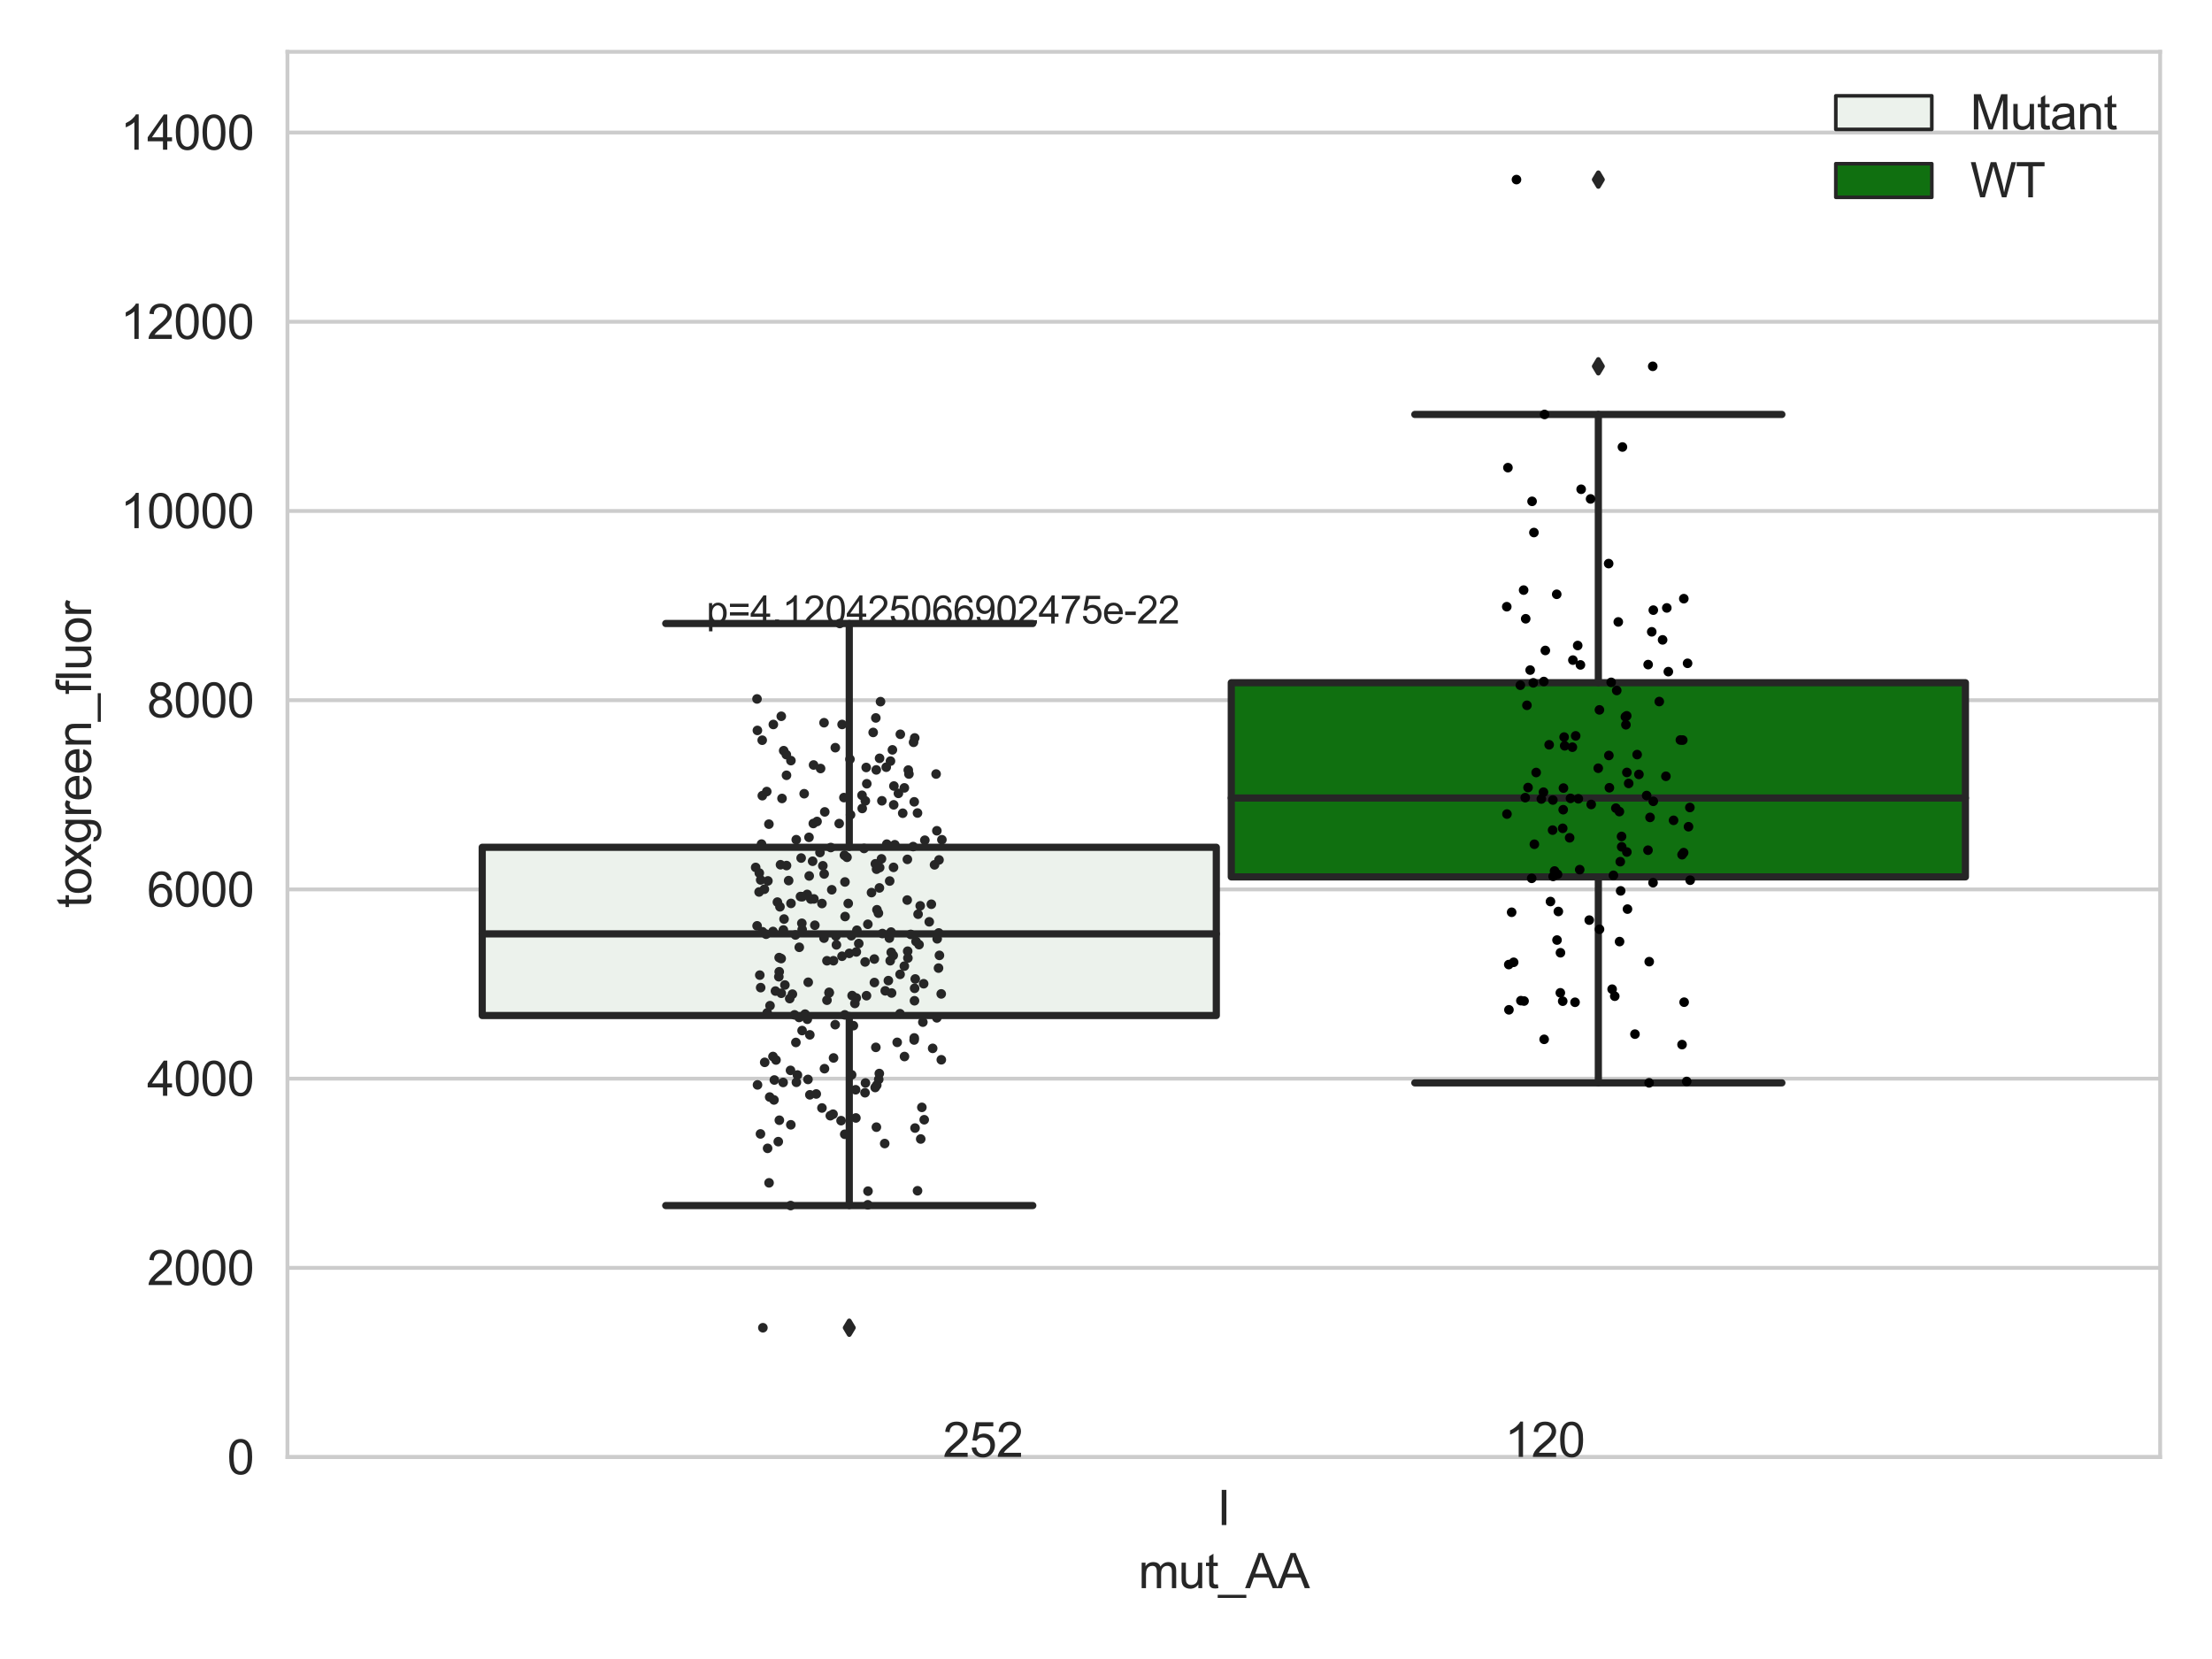 <?xml version="1.0" encoding="utf-8" standalone="no"?>
<!DOCTYPE svg PUBLIC "-//W3C//DTD SVG 1.1//EN"
  "http://www.w3.org/Graphics/SVG/1.1/DTD/svg11.dtd">
<svg xmlns:xlink="http://www.w3.org/1999/xlink" width="460.8pt" height="345.6pt" viewBox="0 0 460.8 345.6" xmlns="http://www.w3.org/2000/svg" version="1.1">
 <defs>
  <style type="text/css">*{stroke-linejoin: round; stroke-linecap: butt}</style>
 </defs>
 <g id="figure_1">
  <g id="patch_1">
   <path d="M 0 345.6 
L 460.8 345.6 
L 460.8 0 
L 0 0 
z
" style="fill: #ffffff"/>
  </g>
  <g id="axes_1">
   <g id="patch_2">
    <path d="M 59.881 303.539 
L 450 303.539 
L 450 10.8 
L 59.881 10.8 
z
" style="fill: #ffffff"/>
   </g>
   <g id="matplotlib.axis_1">
    <g id="xtick_1">
     <g id="text_1">
      <!-- I -->
      <g style="fill: #262626" transform="translate(253.552 317.697)scale(0.1 -0.1)">
       <defs>
        <path id="ArialMT-49" d="M 597 0 
L 597 4581 
L 1203 4581 
L 1203 0 
L 597 0 
z
" transform="scale(0.016)"/>
       </defs>
       <use xlink:href="#ArialMT-49"/>
      </g>
     </g>
    </g>
    <g id="text_2">
     <!-- mut_AA -->
     <g style="fill: #262626" transform="translate(237.155 330.842)scale(0.1 -0.1)">
      <defs>
       <path id="ArialMT-6d" d="M 422 0 
L 422 3319 
L 925 3319 
L 925 2853 
Q 1081 3097 1340 3245 
Q 1600 3394 1931 3394 
Q 2300 3394 2536 3241 
Q 2772 3088 2869 2813 
Q 3263 3394 3894 3394 
Q 4388 3394 4653 3120 
Q 4919 2847 4919 2278 
L 4919 0 
L 4359 0 
L 4359 2091 
Q 4359 2428 4304 2576 
Q 4250 2725 4106 2815 
Q 3963 2906 3769 2906 
Q 3419 2906 3187 2673 
Q 2956 2441 2956 1928 
L 2956 0 
L 2394 0 
L 2394 2156 
Q 2394 2531 2256 2718 
Q 2119 2906 1806 2906 
Q 1569 2906 1367 2781 
Q 1166 2656 1075 2415 
Q 984 2175 984 1722 
L 984 0 
L 422 0 
z
" transform="scale(0.016)"/>
       <path id="ArialMT-75" d="M 2597 0 
L 2597 488 
Q 2209 -75 1544 -75 
Q 1250 -75 995 37 
Q 741 150 617 320 
Q 494 491 444 738 
Q 409 903 409 1263 
L 409 3319 
L 972 3319 
L 972 1478 
Q 972 1038 1006 884 
Q 1059 663 1231 536 
Q 1403 409 1656 409 
Q 1909 409 2131 539 
Q 2353 669 2445 892 
Q 2538 1116 2538 1541 
L 2538 3319 
L 3100 3319 
L 3100 0 
L 2597 0 
z
" transform="scale(0.016)"/>
       <path id="ArialMT-74" d="M 1650 503 
L 1731 6 
Q 1494 -44 1306 -44 
Q 1000 -44 831 53 
Q 663 150 594 308 
Q 525 466 525 972 
L 525 2881 
L 113 2881 
L 113 3319 
L 525 3319 
L 525 4141 
L 1084 4478 
L 1084 3319 
L 1650 3319 
L 1650 2881 
L 1084 2881 
L 1084 941 
Q 1084 700 1114 631 
Q 1144 563 1211 522 
Q 1278 481 1403 481 
Q 1497 481 1650 503 
z
" transform="scale(0.016)"/>
       <path id="ArialMT-5f" d="M -97 -1272 
L -97 -866 
L 3631 -866 
L 3631 -1272 
L -97 -1272 
z
" transform="scale(0.016)"/>
       <path id="ArialMT-41" d="M -9 0 
L 1750 4581 
L 2403 4581 
L 4278 0 
L 3588 0 
L 3053 1388 
L 1138 1388 
L 634 0 
L -9 0 
z
M 1313 1881 
L 2866 1881 
L 2388 3150 
Q 2169 3728 2063 4100 
Q 1975 3659 1816 3225 
L 1313 1881 
z
" transform="scale(0.016)"/>
      </defs>
      <use xlink:href="#ArialMT-6d"/>
      <use xlink:href="#ArialMT-75" x="83.301"/>
      <use xlink:href="#ArialMT-74" x="138.916"/>
      <use xlink:href="#ArialMT-5f" x="166.699"/>
      <use xlink:href="#ArialMT-41" x="222.314"/>
      <use xlink:href="#ArialMT-41" x="289.014"/>
     </g>
    </g>
   </g>
   <g id="matplotlib.axis_2">
    <g id="ytick_1">
     <g id="line2d_1">
      <path d="M 59.881 303.539 
L 450 303.539 
" clip-path="url(#pcbb268f9c2)" style="fill: none; stroke: #cccccc; stroke-width: 0.8; stroke-linecap: round"/>
     </g>
     <g id="text_3">
      <!-- 0 -->
      <g style="fill: #262626" transform="translate(47.32 307.118)scale(0.1 -0.1)">
       <defs>
        <path id="ArialMT-30" d="M 266 2259 
Q 266 3072 433 3567 
Q 600 4063 929 4331 
Q 1259 4600 1759 4600 
Q 2128 4600 2406 4451 
Q 2684 4303 2865 4023 
Q 3047 3744 3150 3342 
Q 3253 2941 3253 2259 
Q 3253 1453 3087 958 
Q 2922 463 2592 192 
Q 2263 -78 1759 -78 
Q 1097 -78 719 397 
Q 266 969 266 2259 
z
M 844 2259 
Q 844 1131 1108 757 
Q 1372 384 1759 384 
Q 2147 384 2411 759 
Q 2675 1134 2675 2259 
Q 2675 3391 2411 3762 
Q 2147 4134 1753 4134 
Q 1366 4134 1134 3806 
Q 844 3388 844 2259 
z
" transform="scale(0.016)"/>
       </defs>
       <use xlink:href="#ArialMT-30"/>
      </g>
     </g>
    </g>
    <g id="ytick_2">
     <g id="line2d_2">
      <path d="M 59.881 264.119 
L 450 264.119 
" clip-path="url(#pcbb268f9c2)" style="fill: none; stroke: #cccccc; stroke-width: 0.8; stroke-linecap: round"/>
     </g>
     <g id="text_4">
      <!-- 2000 -->
      <g style="fill: #262626" transform="translate(30.637 267.698)scale(0.1 -0.1)">
       <defs>
        <path id="ArialMT-32" d="M 3222 541 
L 3222 0 
L 194 0 
Q 188 203 259 391 
Q 375 700 629 1000 
Q 884 1300 1366 1694 
Q 2113 2306 2375 2664 
Q 2638 3022 2638 3341 
Q 2638 3675 2398 3904 
Q 2159 4134 1775 4134 
Q 1369 4134 1125 3890 
Q 881 3647 878 3216 
L 300 3275 
Q 359 3922 746 4261 
Q 1134 4600 1788 4600 
Q 2447 4600 2831 4234 
Q 3216 3869 3216 3328 
Q 3216 3053 3103 2787 
Q 2991 2522 2730 2228 
Q 2469 1934 1863 1422 
Q 1356 997 1212 845 
Q 1069 694 975 541 
L 3222 541 
z
" transform="scale(0.016)"/>
       </defs>
       <use xlink:href="#ArialMT-32"/>
       <use xlink:href="#ArialMT-30" x="55.615"/>
       <use xlink:href="#ArialMT-30" x="111.23"/>
       <use xlink:href="#ArialMT-30" x="166.846"/>
      </g>
     </g>
    </g>
    <g id="ytick_3">
     <g id="line2d_3">
      <path d="M 59.881 224.7 
L 450 224.7 
" clip-path="url(#pcbb268f9c2)" style="fill: none; stroke: #cccccc; stroke-width: 0.8; stroke-linecap: round"/>
     </g>
     <g id="text_5">
      <!-- 4000 -->
      <g style="fill: #262626" transform="translate(30.637 228.279)scale(0.1 -0.1)">
       <defs>
        <path id="ArialMT-34" d="M 2069 0 
L 2069 1097 
L 81 1097 
L 81 1613 
L 2172 4581 
L 2631 4581 
L 2631 1613 
L 3250 1613 
L 3250 1097 
L 2631 1097 
L 2631 0 
L 2069 0 
z
M 2069 1613 
L 2069 3678 
L 634 1613 
L 2069 1613 
z
" transform="scale(0.016)"/>
       </defs>
       <use xlink:href="#ArialMT-34"/>
       <use xlink:href="#ArialMT-30" x="55.615"/>
       <use xlink:href="#ArialMT-30" x="111.23"/>
       <use xlink:href="#ArialMT-30" x="166.846"/>
      </g>
     </g>
    </g>
    <g id="ytick_4">
     <g id="line2d_4">
      <path d="M 59.881 185.28 
L 450 185.28 
" clip-path="url(#pcbb268f9c2)" style="fill: none; stroke: #cccccc; stroke-width: 0.8; stroke-linecap: round"/>
     </g>
     <g id="text_6">
      <!-- 6000 -->
      <g style="fill: #262626" transform="translate(30.637 188.859)scale(0.1 -0.1)">
       <defs>
        <path id="ArialMT-36" d="M 3184 3459 
L 2625 3416 
Q 2550 3747 2413 3897 
Q 2184 4138 1850 4138 
Q 1581 4138 1378 3988 
Q 1113 3794 959 3422 
Q 806 3050 800 2363 
Q 1003 2672 1297 2822 
Q 1591 2972 1913 2972 
Q 2475 2972 2870 2558 
Q 3266 2144 3266 1488 
Q 3266 1056 3080 686 
Q 2894 316 2569 119 
Q 2244 -78 1831 -78 
Q 1128 -78 684 439 
Q 241 956 241 2144 
Q 241 3472 731 4075 
Q 1159 4600 1884 4600 
Q 2425 4600 2770 4297 
Q 3116 3994 3184 3459 
z
M 888 1484 
Q 888 1194 1011 928 
Q 1134 663 1356 523 
Q 1578 384 1822 384 
Q 2178 384 2434 671 
Q 2691 959 2691 1453 
Q 2691 1928 2437 2201 
Q 2184 2475 1800 2475 
Q 1419 2475 1153 2201 
Q 888 1928 888 1484 
z
" transform="scale(0.016)"/>
       </defs>
       <use xlink:href="#ArialMT-36"/>
       <use xlink:href="#ArialMT-30" x="55.615"/>
       <use xlink:href="#ArialMT-30" x="111.23"/>
       <use xlink:href="#ArialMT-30" x="166.846"/>
      </g>
     </g>
    </g>
    <g id="ytick_5">
     <g id="line2d_5">
      <path d="M 59.881 145.861 
L 450 145.861 
" clip-path="url(#pcbb268f9c2)" style="fill: none; stroke: #cccccc; stroke-width: 0.8; stroke-linecap: round"/>
     </g>
     <g id="text_7">
      <!-- 8000 -->
      <g style="fill: #262626" transform="translate(30.637 149.44)scale(0.1 -0.1)">
       <defs>
        <path id="ArialMT-38" d="M 1131 2484 
Q 781 2613 612 2850 
Q 444 3088 444 3419 
Q 444 3919 803 4259 
Q 1163 4600 1759 4600 
Q 2359 4600 2725 4251 
Q 3091 3903 3091 3403 
Q 3091 3084 2923 2848 
Q 2756 2613 2416 2484 
Q 2838 2347 3058 2040 
Q 3278 1734 3278 1309 
Q 3278 722 2862 322 
Q 2447 -78 1769 -78 
Q 1091 -78 675 323 
Q 259 725 259 1325 
Q 259 1772 486 2073 
Q 713 2375 1131 2484 
z
M 1019 3438 
Q 1019 3113 1228 2906 
Q 1438 2700 1772 2700 
Q 2097 2700 2305 2904 
Q 2513 3109 2513 3406 
Q 2513 3716 2298 3927 
Q 2084 4138 1766 4138 
Q 1444 4138 1231 3931 
Q 1019 3725 1019 3438 
z
M 838 1322 
Q 838 1081 952 856 
Q 1066 631 1291 507 
Q 1516 384 1775 384 
Q 2178 384 2440 643 
Q 2703 903 2703 1303 
Q 2703 1709 2433 1975 
Q 2163 2241 1756 2241 
Q 1359 2241 1098 1978 
Q 838 1716 838 1322 
z
" transform="scale(0.016)"/>
       </defs>
       <use xlink:href="#ArialMT-38"/>
       <use xlink:href="#ArialMT-30" x="55.615"/>
       <use xlink:href="#ArialMT-30" x="111.23"/>
       <use xlink:href="#ArialMT-30" x="166.846"/>
      </g>
     </g>
    </g>
    <g id="ytick_6">
     <g id="line2d_6">
      <path d="M 59.881 106.442 
L 450 106.442 
" clip-path="url(#pcbb268f9c2)" style="fill: none; stroke: #cccccc; stroke-width: 0.8; stroke-linecap: round"/>
     </g>
     <g id="text_8">
      <!-- 10000 -->
      <g style="fill: #262626" transform="translate(25.077 110.021)scale(0.1 -0.1)">
       <defs>
        <path id="ArialMT-31" d="M 2384 0 
L 1822 0 
L 1822 3584 
Q 1619 3391 1289 3197 
Q 959 3003 697 2906 
L 697 3450 
Q 1169 3672 1522 3987 
Q 1875 4303 2022 4600 
L 2384 4600 
L 2384 0 
z
" transform="scale(0.016)"/>
       </defs>
       <use xlink:href="#ArialMT-31"/>
       <use xlink:href="#ArialMT-30" x="55.615"/>
       <use xlink:href="#ArialMT-30" x="111.23"/>
       <use xlink:href="#ArialMT-30" x="166.846"/>
       <use xlink:href="#ArialMT-30" x="222.461"/>
      </g>
     </g>
    </g>
    <g id="ytick_7">
     <g id="line2d_7">
      <path d="M 59.881 67.022 
L 450 67.022 
" clip-path="url(#pcbb268f9c2)" style="fill: none; stroke: #cccccc; stroke-width: 0.8; stroke-linecap: round"/>
     </g>
     <g id="text_9">
      <!-- 12000 -->
      <g style="fill: #262626" transform="translate(25.077 70.601)scale(0.1 -0.1)">
       <use xlink:href="#ArialMT-31"/>
       <use xlink:href="#ArialMT-32" x="55.615"/>
       <use xlink:href="#ArialMT-30" x="111.23"/>
       <use xlink:href="#ArialMT-30" x="166.846"/>
       <use xlink:href="#ArialMT-30" x="222.461"/>
      </g>
     </g>
    </g>
    <g id="ytick_8">
     <g id="line2d_8">
      <path d="M 59.881 27.603 
L 450 27.603 
" clip-path="url(#pcbb268f9c2)" style="fill: none; stroke: #cccccc; stroke-width: 0.8; stroke-linecap: round"/>
     </g>
     <g id="text_10">
      <!-- 14000 -->
      <g style="fill: #262626" transform="translate(25.077 31.182)scale(0.1 -0.1)">
       <use xlink:href="#ArialMT-31"/>
       <use xlink:href="#ArialMT-34" x="55.615"/>
       <use xlink:href="#ArialMT-30" x="111.23"/>
       <use xlink:href="#ArialMT-30" x="166.846"/>
       <use xlink:href="#ArialMT-30" x="222.461"/>
      </g>
     </g>
    </g>
    <g id="text_11">
     <!-- toxgreen_fluor -->
     <g style="fill: #262626" transform="translate(18.972 189.132)rotate(-90)scale(0.1 -0.1)">
      <defs>
       <path id="ArialMT-6f" d="M 213 1659 
Q 213 2581 725 3025 
Q 1153 3394 1769 3394 
Q 2453 3394 2887 2945 
Q 3322 2497 3322 1706 
Q 3322 1066 3130 698 
Q 2938 331 2570 128 
Q 2203 -75 1769 -75 
Q 1072 -75 642 372 
Q 213 819 213 1659 
z
M 791 1659 
Q 791 1022 1069 705 
Q 1347 388 1769 388 
Q 2188 388 2466 706 
Q 2744 1025 2744 1678 
Q 2744 2294 2464 2611 
Q 2184 2928 1769 2928 
Q 1347 2928 1069 2612 
Q 791 2297 791 1659 
z
" transform="scale(0.016)"/>
       <path id="ArialMT-78" d="M 47 0 
L 1259 1725 
L 138 3319 
L 841 3319 
L 1350 2541 
Q 1494 2319 1581 2169 
Q 1719 2375 1834 2534 
L 2394 3319 
L 3066 3319 
L 1919 1756 
L 3153 0 
L 2463 0 
L 1781 1031 
L 1600 1309 
L 728 0 
L 47 0 
z
" transform="scale(0.016)"/>
       <path id="ArialMT-67" d="M 319 -275 
L 866 -356 
Q 900 -609 1056 -725 
Q 1266 -881 1628 -881 
Q 2019 -881 2231 -725 
Q 2444 -569 2519 -288 
Q 2563 -116 2559 434 
Q 2191 0 1641 0 
Q 956 0 581 494 
Q 206 988 206 1678 
Q 206 2153 378 2554 
Q 550 2956 876 3175 
Q 1203 3394 1644 3394 
Q 2231 3394 2613 2919 
L 2613 3319 
L 3131 3319 
L 3131 450 
Q 3131 -325 2973 -648 
Q 2816 -972 2473 -1159 
Q 2131 -1347 1631 -1347 
Q 1038 -1347 672 -1080 
Q 306 -813 319 -275 
z
M 784 1719 
Q 784 1066 1043 766 
Q 1303 466 1694 466 
Q 2081 466 2343 764 
Q 2606 1063 2606 1700 
Q 2606 2309 2336 2618 
Q 2066 2928 1684 2928 
Q 1309 2928 1046 2623 
Q 784 2319 784 1719 
z
" transform="scale(0.016)"/>
       <path id="ArialMT-72" d="M 416 0 
L 416 3319 
L 922 3319 
L 922 2816 
Q 1116 3169 1280 3281 
Q 1444 3394 1641 3394 
Q 1925 3394 2219 3213 
L 2025 2691 
Q 1819 2813 1613 2813 
Q 1428 2813 1281 2702 
Q 1134 2591 1072 2394 
Q 978 2094 978 1738 
L 978 0 
L 416 0 
z
" transform="scale(0.016)"/>
       <path id="ArialMT-65" d="M 2694 1069 
L 3275 997 
Q 3138 488 2766 206 
Q 2394 -75 1816 -75 
Q 1088 -75 661 373 
Q 234 822 234 1631 
Q 234 2469 665 2931 
Q 1097 3394 1784 3394 
Q 2450 3394 2872 2941 
Q 3294 2488 3294 1666 
Q 3294 1616 3291 1516 
L 816 1516 
Q 847 969 1125 678 
Q 1403 388 1819 388 
Q 2128 388 2347 550 
Q 2566 713 2694 1069 
z
M 847 1978 
L 2700 1978 
Q 2663 2397 2488 2606 
Q 2219 2931 1791 2931 
Q 1403 2931 1139 2672 
Q 875 2413 847 1978 
z
" transform="scale(0.016)"/>
       <path id="ArialMT-6e" d="M 422 0 
L 422 3319 
L 928 3319 
L 928 2847 
Q 1294 3394 1984 3394 
Q 2284 3394 2536 3286 
Q 2788 3178 2913 3003 
Q 3038 2828 3088 2588 
Q 3119 2431 3119 2041 
L 3119 0 
L 2556 0 
L 2556 2019 
Q 2556 2363 2490 2533 
Q 2425 2703 2258 2804 
Q 2091 2906 1866 2906 
Q 1506 2906 1245 2678 
Q 984 2450 984 1813 
L 984 0 
L 422 0 
z
" transform="scale(0.016)"/>
       <path id="ArialMT-66" d="M 556 0 
L 556 2881 
L 59 2881 
L 59 3319 
L 556 3319 
L 556 3672 
Q 556 4006 616 4169 
Q 697 4388 901 4523 
Q 1106 4659 1475 4659 
Q 1713 4659 2000 4603 
L 1916 4113 
Q 1741 4144 1584 4144 
Q 1328 4144 1222 4034 
Q 1116 3925 1116 3625 
L 1116 3319 
L 1763 3319 
L 1763 2881 
L 1116 2881 
L 1116 0 
L 556 0 
z
" transform="scale(0.016)"/>
       <path id="ArialMT-6c" d="M 409 0 
L 409 4581 
L 972 4581 
L 972 0 
L 409 0 
z
" transform="scale(0.016)"/>
      </defs>
      <use xlink:href="#ArialMT-74"/>
      <use xlink:href="#ArialMT-6f" x="27.783"/>
      <use xlink:href="#ArialMT-78" x="83.398"/>
      <use xlink:href="#ArialMT-67" x="133.398"/>
      <use xlink:href="#ArialMT-72" x="189.014"/>
      <use xlink:href="#ArialMT-65" x="222.314"/>
      <use xlink:href="#ArialMT-65" x="277.93"/>
      <use xlink:href="#ArialMT-6e" x="333.545"/>
      <use xlink:href="#ArialMT-5f" x="389.16"/>
      <use xlink:href="#ArialMT-66" x="444.775"/>
      <use xlink:href="#ArialMT-6c" x="472.559"/>
      <use xlink:href="#ArialMT-75" x="494.775"/>
      <use xlink:href="#ArialMT-6f" x="550.391"/>
      <use xlink:href="#ArialMT-72" x="606.006"/>
     </g>
    </g>
   </g>
   <g id="patch_3">
    <path d="M 100.454 211.551 
L 253.38 211.551 
L 253.38 176.506 
L 100.454 176.506 
L 100.454 211.551 
z
" clip-path="url(#pcbb268f9c2)" style="fill: #ecf2ec; stroke: #262626; stroke-width: 1.5; stroke-linejoin: miter"/>
   </g>
   <g id="patch_4">
    <path d="M 256.501 182.668 
L 409.428 182.668 
L 409.428 142.222 
L 256.501 142.222 
L 256.501 182.668 
z
" clip-path="url(#pcbb268f9c2)" style="fill: #107010; stroke: #262626; stroke-width: 1.5; stroke-linejoin: miter"/>
   </g>
   <g id="patch_5">
    <path d="M 254.941 303.539 
L 254.941 303.539 
L 254.941 303.539 
L 254.941 303.539 
z
" clip-path="url(#pcbb268f9c2)" style="fill: #ecf2ec; stroke: #262626; stroke-width: 0.75; stroke-linejoin: miter"/>
   </g>
   <g id="patch_6">
    <path d="M 254.941 303.539 
L 254.941 303.539 
L 254.941 303.539 
L 254.941 303.539 
z
" clip-path="url(#pcbb268f9c2)" style="fill: #107010; stroke: #262626; stroke-width: 0.75; stroke-linejoin: miter"/>
   </g>
   <g id="PathCollection_1"/>
   <g id="PathCollection_2"/>
   <g id="line2d_9">
    <path d="M 176.917 211.551 
L 176.917 251.138 
" clip-path="url(#pcbb268f9c2)" style="fill: none; stroke: #262626; stroke-width: 1.5; stroke-linecap: round"/>
   </g>
   <g id="line2d_10">
    <path d="M 176.917 176.506 
L 176.917 129.888 
" clip-path="url(#pcbb268f9c2)" style="fill: none; stroke: #262626; stroke-width: 1.5; stroke-linecap: round"/>
   </g>
   <g id="line2d_11">
    <path d="M 138.685 251.138 
L 215.149 251.138 
" clip-path="url(#pcbb268f9c2)" style="fill: none; stroke: #262626; stroke-width: 1.5; stroke-linecap: round"/>
   </g>
   <g id="line2d_12">
    <path d="M 138.685 129.888 
L 215.149 129.888 
" clip-path="url(#pcbb268f9c2)" style="fill: none; stroke: #262626; stroke-width: 1.5; stroke-linecap: round"/>
   </g>
   <g id="line2d_13">
    <defs>
     <path id="ma5a97a4bef" d="M -0 1.414 
L 0.849 0 
L 0 -1.414 
L -0.849 -0 
z
" style="stroke: #262626; stroke-linejoin: miter"/>
    </defs>
    <g clip-path="url(#pcbb268f9c2)">
     <use xlink:href="#ma5a97a4bef" x="176.917" y="276.592" style="fill: #262626; stroke: #262626; stroke-linejoin: miter"/>
    </g>
   </g>
   <g id="line2d_14">
    <path d="M 332.964 182.668 
L 332.964 225.578 
" clip-path="url(#pcbb268f9c2)" style="fill: none; stroke: #262626; stroke-width: 1.5; stroke-linecap: round"/>
   </g>
   <g id="line2d_15">
    <path d="M 332.964 142.222 
L 332.964 86.337 
" clip-path="url(#pcbb268f9c2)" style="fill: none; stroke: #262626; stroke-width: 1.5; stroke-linecap: round"/>
   </g>
   <g id="line2d_16">
    <path d="M 294.733 225.578 
L 371.196 225.578 
" clip-path="url(#pcbb268f9c2)" style="fill: none; stroke: #262626; stroke-width: 1.5; stroke-linecap: round"/>
   </g>
   <g id="line2d_17">
    <path d="M 294.733 86.337 
L 371.196 86.337 
" clip-path="url(#pcbb268f9c2)" style="fill: none; stroke: #262626; stroke-width: 1.5; stroke-linecap: round"/>
   </g>
   <g id="line2d_18">
    <g clip-path="url(#pcbb268f9c2)">
     <use xlink:href="#ma5a97a4bef" x="332.964" y="37.413" style="fill: #262626; stroke: #262626; stroke-linejoin: miter"/>
     <use xlink:href="#ma5a97a4bef" x="332.964" y="76.308" style="fill: #262626; stroke: #262626; stroke-linejoin: miter"/>
    </g>
   </g>
   <g id="line2d_19">
    <path d="M 100.454 194.543 
L 253.38 194.543 
" clip-path="url(#pcbb268f9c2)" style="fill: none; stroke: #262626; stroke-width: 1.5; stroke-linecap: round"/>
   </g>
   <g id="line2d_20">
    <path d="M 256.501 166.24 
L 409.428 166.24 
" clip-path="url(#pcbb268f9c2)" style="fill: none; stroke: #262626; stroke-width: 1.5; stroke-linecap: round"/>
   </g>
   <g id="patch_7">
    <path d="M 59.881 303.539 
L 59.881 10.8 
" style="fill: none; stroke: #cccccc; stroke-width: 0.8; stroke-linejoin: miter; stroke-linecap: square"/>
   </g>
   <g id="patch_8">
    <path d="M 450 303.539 
L 450 10.8 
" style="fill: none; stroke: #cccccc; stroke-width: 0.8; stroke-linejoin: miter; stroke-linecap: square"/>
   </g>
   <g id="patch_9">
    <path d="M 59.881 303.539 
L 450 303.539 
" style="fill: none; stroke: #cccccc; stroke-width: 0.8; stroke-linejoin: miter; stroke-linecap: square"/>
   </g>
   <g id="patch_10">
    <path d="M 59.881 10.8 
L 450 10.8 
" style="fill: none; stroke: #cccccc; stroke-width: 0.8; stroke-linejoin: miter; stroke-linecap: square"/>
   </g>
   <g id="PathCollection_3">
    <defs>
     <path id="C0_0_995740e99d" d="M 0 1 
C 0.265 1 0.52 0.895 0.707 0.707 
C 0.895 0.52 1 0.265 1 -0 
C 1 -0.265 0.895 -0.52 0.707 -0.707 
C 0.52 -0.895 0.265 -1 0 -1 
C -0.265 -1 -0.52 -0.895 -0.707 -0.707 
C -0.895 -0.52 -1 -0.265 -1 0 
C -1 0.265 -0.895 0.52 -0.707 0.707 
C -0.52 0.895 -0.265 1 0 1 
z
"/>
    </defs>
    <g clip-path="url(#pcbb268f9c2)">
     <use xlink:href="#C0_0_995740e99d" x="169.426" y="171.55" style="fill: #262626"/>
    </g>
    <g clip-path="url(#pcbb268f9c2)">
     <use xlink:href="#C0_0_995740e99d" x="188.421" y="220.093" style="fill: #262626"/>
    </g>
    <g clip-path="url(#pcbb268f9c2)">
     <use xlink:href="#C0_0_995740e99d" x="177.412" y="223.903" style="fill: #262626"/>
    </g>
    <g clip-path="url(#pcbb268f9c2)">
     <use xlink:href="#C0_0_995740e99d" x="163.19" y="193.726" style="fill: #262626"/>
    </g>
    <g clip-path="url(#pcbb268f9c2)">
     <use xlink:href="#C0_0_995740e99d" x="194.016" y="188.369" style="fill: #262626"/>
    </g>
    <g clip-path="url(#pcbb268f9c2)">
     <use xlink:href="#C0_0_995740e99d" x="186.174" y="167.662" style="fill: #262626"/>
    </g>
    <g clip-path="url(#pcbb268f9c2)">
     <use xlink:href="#C0_0_995740e99d" x="182.601" y="181.07" style="fill: #262626"/>
    </g>
    <g clip-path="url(#pcbb268f9c2)">
     <use xlink:href="#C0_0_995740e99d" x="159.968" y="183.509" style="fill: #262626"/>
    </g>
    <g clip-path="url(#pcbb268f9c2)">
     <use xlink:href="#C0_0_995740e99d" x="182.14" y="199.785" style="fill: #262626"/>
    </g>
    <g clip-path="url(#pcbb268f9c2)">
     <use xlink:href="#C0_0_995740e99d" x="186.139" y="180.688" style="fill: #262626"/>
    </g>
    <g clip-path="url(#pcbb268f9c2)">
     <use xlink:href="#C0_0_995740e99d" x="185.063" y="204.28" style="fill: #262626"/>
    </g>
    <g clip-path="url(#pcbb268f9c2)">
     <use xlink:href="#C0_0_995740e99d" x="173.985" y="213.458" style="fill: #262626"/>
    </g>
    <g clip-path="url(#pcbb268f9c2)">
     <use xlink:href="#C0_0_995740e99d" x="177.183" y="169.737" style="fill: #262626"/>
    </g>
    <g clip-path="url(#pcbb268f9c2)">
     <use xlink:href="#C0_0_995740e99d" x="191.253" y="190.444" style="fill: #262626"/>
    </g>
    <g clip-path="url(#pcbb268f9c2)">
     <use xlink:href="#C0_0_995740e99d" x="165.903" y="225.464" style="fill: #262626"/>
    </g>
    <g clip-path="url(#pcbb268f9c2)">
     <use xlink:href="#C0_0_995740e99d" x="158.419" y="236.216" style="fill: #262626"/>
    </g>
    <g clip-path="url(#pcbb268f9c2)">
     <use xlink:href="#C0_0_995740e99d" x="162.311" y="199.482" style="fill: #262626"/>
    </g>
    <g clip-path="url(#pcbb268f9c2)">
     <use xlink:href="#C0_0_995740e99d" x="175.406" y="199.203" style="fill: #262626"/>
    </g>
    <g clip-path="url(#pcbb268f9c2)">
     <use xlink:href="#C0_0_995740e99d" x="188.389" y="201.263" style="fill: #262626"/>
    </g>
    <g clip-path="url(#pcbb268f9c2)">
     <use xlink:href="#C0_0_995740e99d" x="163.507" y="205.197" style="fill: #262626"/>
    </g>
    <g clip-path="url(#pcbb268f9c2)">
     <use xlink:href="#C0_0_995740e99d" x="173.065" y="176.557" style="fill: #262626"/>
    </g>
    <g clip-path="url(#pcbb268f9c2)">
     <use xlink:href="#C0_0_995740e99d" x="170.041" y="227.893" style="fill: #262626"/>
    </g>
    <g clip-path="url(#pcbb268f9c2)">
     <use xlink:href="#C0_0_995740e99d" x="183.177" y="223.634" style="fill: #262626"/>
    </g>
    <g clip-path="url(#pcbb268f9c2)">
     <use xlink:href="#C0_0_995740e99d" x="192.66" y="175.031" style="fill: #262626"/>
    </g>
    <g clip-path="url(#pcbb268f9c2)">
     <use xlink:href="#C0_0_995740e99d" x="190.456" y="216.218" style="fill: #262626"/>
    </g>
    <g clip-path="url(#pcbb268f9c2)">
     <use xlink:href="#C0_0_995740e99d" x="190.531" y="205.883" style="fill: #262626"/>
    </g>
    <g clip-path="url(#pcbb268f9c2)">
     <use xlink:href="#C0_0_995740e99d" x="163.843" y="161.506" style="fill: #262626"/>
    </g>
    <g clip-path="url(#pcbb268f9c2)">
     <use xlink:href="#C0_0_995740e99d" x="164.706" y="251.138" style="fill: #262626"/>
    </g>
    <g clip-path="url(#pcbb268f9c2)">
     <use xlink:href="#C0_0_995740e99d" x="194.292" y="218.392" style="fill: #262626"/>
    </g>
    <g clip-path="url(#pcbb268f9c2)">
     <use xlink:href="#C0_0_995740e99d" x="172.97" y="232.422" style="fill: #262626"/>
    </g>
    <g clip-path="url(#pcbb268f9c2)">
     <use xlink:href="#C0_0_995740e99d" x="183.817" y="194.473" style="fill: #262626"/>
    </g>
    <g clip-path="url(#pcbb268f9c2)">
     <use xlink:href="#C0_0_995740e99d" x="173.624" y="200.138" style="fill: #262626"/>
    </g>
    <g clip-path="url(#pcbb268f9c2)">
     <use xlink:href="#C0_0_995740e99d" x="168.153" y="186.321" style="fill: #262626"/>
    </g>
    <g clip-path="url(#pcbb268f9c2)">
     <use xlink:href="#C0_0_995740e99d" x="191.696" y="188.702" style="fill: #262626"/>
    </g>
    <g clip-path="url(#pcbb268f9c2)">
     <use xlink:href="#C0_0_995740e99d" x="176.021" y="183.729" style="fill: #262626"/>
    </g>
    <g clip-path="url(#pcbb268f9c2)">
     <use xlink:href="#C0_0_995740e99d" x="174.818" y="171.565" style="fill: #262626"/>
    </g>
    <g clip-path="url(#pcbb268f9c2)">
     <use xlink:href="#C0_0_995740e99d" x="162.908" y="166.333" style="fill: #262626"/>
    </g>
    <g clip-path="url(#pcbb268f9c2)">
     <use xlink:href="#C0_0_995740e99d" x="178.897" y="196.557" style="fill: #262626"/>
    </g>
    <g clip-path="url(#pcbb268f9c2)">
     <use xlink:href="#C0_0_995740e99d" x="168.317" y="224.866" style="fill: #262626"/>
    </g>
    <g clip-path="url(#pcbb268f9c2)">
     <use xlink:href="#C0_0_995740e99d" x="162.328" y="202.432" style="fill: #262626"/>
    </g>
    <g clip-path="url(#pcbb268f9c2)">
     <use xlink:href="#C0_0_995740e99d" x="185.732" y="206.862" style="fill: #262626"/>
    </g>
    <g clip-path="url(#pcbb268f9c2)">
     <use xlink:href="#C0_0_995740e99d" x="169.555" y="187.26" style="fill: #262626"/>
    </g>
    <g clip-path="url(#pcbb268f9c2)">
     <use xlink:href="#C0_0_995740e99d" x="177.061" y="158.161" style="fill: #262626"/>
    </g>
    <g clip-path="url(#pcbb268f9c2)">
     <use xlink:href="#C0_0_995740e99d" x="162.756" y="206.916" style="fill: #262626"/>
    </g>
    <g clip-path="url(#pcbb268f9c2)">
     <use xlink:href="#C0_0_995740e99d" x="179.999" y="176.749" style="fill: #262626"/>
    </g>
    <g clip-path="url(#pcbb268f9c2)">
     <use xlink:href="#C0_0_995740e99d" x="188.395" y="164.132" style="fill: #262626"/>
    </g>
    <g clip-path="url(#pcbb268f9c2)">
     <use xlink:href="#C0_0_995740e99d" x="184.3" y="238.221" style="fill: #262626"/>
    </g>
    <g clip-path="url(#pcbb268f9c2)">
     <use xlink:href="#C0_0_995740e99d" x="189.086" y="198.151" style="fill: #262626"/>
    </g>
    <g clip-path="url(#pcbb268f9c2)">
     <use xlink:href="#C0_0_995740e99d" x="162.593" y="180.139" style="fill: #262626"/>
    </g>
    <g clip-path="url(#pcbb268f9c2)">
     <use xlink:href="#C0_0_995740e99d" x="180.789" y="192.541" style="fill: #262626"/>
    </g>
    <g clip-path="url(#pcbb268f9c2)">
     <use xlink:href="#C0_0_995740e99d" x="189.022" y="179.023" style="fill: #262626"/>
    </g>
    <g clip-path="url(#pcbb268f9c2)">
     <use xlink:href="#C0_0_995740e99d" x="192.247" y="212.93" style="fill: #262626"/>
    </g>
    <g clip-path="url(#pcbb268f9c2)">
     <use xlink:href="#C0_0_995740e99d" x="165.875" y="174.922" style="fill: #262626"/>
    </g>
    <g clip-path="url(#pcbb268f9c2)">
     <use xlink:href="#C0_0_995740e99d" x="184.619" y="159.822" style="fill: #262626"/>
    </g>
    <g clip-path="url(#pcbb268f9c2)">
     <use xlink:href="#C0_0_995740e99d" x="186.215" y="163.744" style="fill: #262626"/>
    </g>
    <g clip-path="url(#pcbb268f9c2)">
     <use xlink:href="#C0_0_995740e99d" x="183.231" y="157.969" style="fill: #262626"/>
    </g>
    <g clip-path="url(#pcbb268f9c2)">
     <use xlink:href="#C0_0_995740e99d" x="161.235" y="229.139" style="fill: #262626"/>
    </g>
    <g clip-path="url(#pcbb268f9c2)">
     <use xlink:href="#C0_0_995740e99d" x="170.206" y="171.13" style="fill: #262626"/>
    </g>
    <g clip-path="url(#pcbb268f9c2)">
     <use xlink:href="#C0_0_995740e99d" x="187.484" y="211.17" style="fill: #262626"/>
    </g>
    <g clip-path="url(#pcbb268f9c2)">
     <use xlink:href="#C0_0_995740e99d" x="189.211" y="160.419" style="fill: #262626"/>
    </g>
    <g clip-path="url(#pcbb268f9c2)">
     <use xlink:href="#C0_0_995740e99d" x="167.104" y="193.636" style="fill: #262626"/>
    </g>
    <g clip-path="url(#pcbb268f9c2)">
     <use xlink:href="#C0_0_995740e99d" x="189.345" y="161.244" style="fill: #262626"/>
    </g>
    <g clip-path="url(#pcbb268f9c2)">
     <use xlink:href="#C0_0_995740e99d" x="195.613" y="179.139" style="fill: #262626"/>
    </g>
    <g clip-path="url(#pcbb268f9c2)">
     <use xlink:href="#C0_0_995740e99d" x="188.055" y="169.407" style="fill: #262626"/>
    </g>
    <g clip-path="url(#pcbb268f9c2)">
     <use xlink:href="#C0_0_995740e99d" x="192.415" y="204.93" style="fill: #262626"/>
    </g>
    <g clip-path="url(#pcbb268f9c2)">
     <use xlink:href="#C0_0_995740e99d" x="157.422" y="180.701" style="fill: #262626"/>
    </g>
    <g clip-path="url(#pcbb268f9c2)">
     <use xlink:href="#C0_0_995740e99d" x="174.142" y="195.001" style="fill: #262626"/>
    </g>
    <g clip-path="url(#pcbb268f9c2)">
     <use xlink:href="#C0_0_995740e99d" x="178.087" y="209.039" style="fill: #262626"/>
    </g>
    <g clip-path="url(#pcbb268f9c2)">
     <use xlink:href="#C0_0_995740e99d" x="180.218" y="200.394" style="fill: #262626"/>
    </g>
    <g clip-path="url(#pcbb268f9c2)">
     <use xlink:href="#C0_0_995740e99d" x="191.454" y="196.785" style="fill: #262626"/>
    </g>
    <g clip-path="url(#pcbb268f9c2)">
     <use xlink:href="#C0_0_995740e99d" x="172.717" y="206.852" style="fill: #262626"/>
    </g>
    <g clip-path="url(#pcbb268f9c2)">
     <use xlink:href="#C0_0_995740e99d" x="180.82" y="248.139" style="fill: #262626"/>
    </g>
    <g clip-path="url(#pcbb268f9c2)">
     <use xlink:href="#C0_0_995740e99d" x="190.504" y="208.476" style="fill: #262626"/>
    </g>
    <g clip-path="url(#pcbb268f9c2)">
     <use xlink:href="#C0_0_995740e99d" x="166.893" y="178.747" style="fill: #262626"/>
    </g>
    <g clip-path="url(#pcbb268f9c2)">
     <use xlink:href="#C0_0_995740e99d" x="163.81" y="157.208" style="fill: #262626"/>
    </g>
    <g clip-path="url(#pcbb268f9c2)">
     <use xlink:href="#C0_0_995740e99d" x="177.511" y="207.396" style="fill: #262626"/>
    </g>
    <g clip-path="url(#pcbb268f9c2)">
     <use xlink:href="#C0_0_995740e99d" x="158.639" y="175.84" style="fill: #262626"/>
    </g>
    <g clip-path="url(#pcbb268f9c2)">
     <use xlink:href="#C0_0_995740e99d" x="158.78" y="154.199" style="fill: #262626"/>
    </g>
    <g clip-path="url(#pcbb268f9c2)">
     <use xlink:href="#C0_0_995740e99d" x="180.568" y="163.271" style="fill: #262626"/>
    </g>
    <g clip-path="url(#pcbb268f9c2)">
     <use xlink:href="#C0_0_995740e99d" x="181.897" y="152.581" style="fill: #262626"/>
    </g>
    <g clip-path="url(#pcbb268f9c2)">
     <use xlink:href="#C0_0_995740e99d" x="173.644" y="220.388" style="fill: #262626"/>
    </g>
    <g clip-path="url(#pcbb268f9c2)">
     <use xlink:href="#C0_0_995740e99d" x="164.777" y="188.195" style="fill: #262626"/>
    </g>
    <g clip-path="url(#pcbb268f9c2)">
     <use xlink:href="#C0_0_995740e99d" x="190.433" y="216.649" style="fill: #262626"/>
    </g>
    <g clip-path="url(#pcbb268f9c2)">
     <use xlink:href="#C0_0_995740e99d" x="170.942" y="160.095" style="fill: #262626"/>
    </g>
    <g clip-path="url(#pcbb268f9c2)">
     <use xlink:href="#C0_0_995740e99d" x="168.528" y="174.432" style="fill: #262626"/>
    </g>
    <g clip-path="url(#pcbb268f9c2)">
     <use xlink:href="#C0_0_995740e99d" x="175.977" y="211.415" style="fill: #262626"/>
    </g>
    <g clip-path="url(#pcbb268f9c2)">
     <use xlink:href="#C0_0_995740e99d" x="167.131" y="186.802" style="fill: #262626"/>
    </g>
    <g clip-path="url(#pcbb268f9c2)">
     <use xlink:href="#C0_0_995740e99d" x="182.316" y="226.547" style="fill: #262626"/>
    </g>
    <g clip-path="url(#pcbb268f9c2)">
     <use xlink:href="#C0_0_995740e99d" x="183.058" y="224.864" style="fill: #262626"/>
    </g>
    <g clip-path="url(#pcbb268f9c2)">
     <use xlink:href="#C0_0_995740e99d" x="159.303" y="221.304" style="fill: #262626"/>
    </g>
    <g clip-path="url(#pcbb268f9c2)">
     <use xlink:href="#C0_0_995740e99d" x="160.177" y="171.686" style="fill: #262626"/>
    </g>
    <g clip-path="url(#pcbb268f9c2)">
     <use xlink:href="#C0_0_995740e99d" x="182.568" y="234.807" style="fill: #262626"/>
    </g>
    <g clip-path="url(#pcbb268f9c2)">
     <use xlink:href="#C0_0_995740e99d" x="162.129" y="237.823" style="fill: #262626"/>
    </g>
    <g clip-path="url(#pcbb268f9c2)">
     <use xlink:href="#C0_0_995740e99d" x="164.743" y="234.316" style="fill: #262626"/>
    </g>
    <g clip-path="url(#pcbb268f9c2)">
     <use xlink:href="#C0_0_995740e99d" x="176.702" y="188.21" style="fill: #262626"/>
    </g>
    <g clip-path="url(#pcbb268f9c2)">
     <use xlink:href="#C0_0_995740e99d" x="190.822" y="196.113" style="fill: #262626"/>
    </g>
    <g clip-path="url(#pcbb268f9c2)">
     <use xlink:href="#C0_0_995740e99d" x="178.372" y="207.895" style="fill: #262626"/>
    </g>
    <g clip-path="url(#pcbb268f9c2)">
     <use xlink:href="#C0_0_995740e99d" x="179.618" y="168.421" style="fill: #262626"/>
    </g>
    <g clip-path="url(#pcbb268f9c2)">
     <use xlink:href="#C0_0_995740e99d" x="188.988" y="187.498" style="fill: #262626"/>
    </g>
    <g clip-path="url(#pcbb268f9c2)">
     <use xlink:href="#C0_0_995740e99d" x="196.093" y="220.771" style="fill: #262626"/>
    </g>
    <g clip-path="url(#pcbb268f9c2)">
     <use xlink:href="#C0_0_995740e99d" x="182.453" y="218.184" style="fill: #262626"/>
    </g>
    <g clip-path="url(#pcbb268f9c2)">
     <use xlink:href="#C0_0_995740e99d" x="180.506" y="207.421" style="fill: #262626"/>
    </g>
    <g clip-path="url(#pcbb268f9c2)">
     <use xlink:href="#C0_0_995740e99d" x="158.84" y="194.103" style="fill: #262626"/>
    </g>
    <g clip-path="url(#pcbb268f9c2)">
     <use xlink:href="#C0_0_995740e99d" x="178.295" y="232.89" style="fill: #262626"/>
    </g>
    <g clip-path="url(#pcbb268f9c2)">
     <use xlink:href="#C0_0_995740e99d" x="182.155" y="204.679" style="fill: #262626"/>
    </g>
    <g clip-path="url(#pcbb268f9c2)">
     <use xlink:href="#C0_0_995740e99d" x="159.906" y="239.221" style="fill: #262626"/>
    </g>
    <g clip-path="url(#pcbb268f9c2)">
     <use xlink:href="#C0_0_995740e99d" x="158.134" y="185.815" style="fill: #262626"/>
    </g>
    <g clip-path="url(#pcbb268f9c2)">
     <use xlink:href="#C0_0_995740e99d" x="166.755" y="186.762" style="fill: #262626"/>
    </g>
    <g clip-path="url(#pcbb268f9c2)">
     <use xlink:href="#C0_0_995740e99d" x="160.41" y="209.499" style="fill: #262626"/>
    </g>
    <g clip-path="url(#pcbb268f9c2)">
     <use xlink:href="#C0_0_995740e99d" x="165.798" y="217.161" style="fill: #262626"/>
    </g>
    <g clip-path="url(#pcbb268f9c2)">
     <use xlink:href="#C0_0_995740e99d" x="184.41" y="206.408" style="fill: #262626"/>
    </g>
    <g clip-path="url(#pcbb268f9c2)">
     <use xlink:href="#C0_0_995740e99d" x="160.209" y="246.407" style="fill: #262626"/>
    </g>
    <g clip-path="url(#pcbb268f9c2)">
     <use xlink:href="#C0_0_995740e99d" x="172.27" y="200.144" style="fill: #262626"/>
    </g>
    <g clip-path="url(#pcbb268f9c2)">
     <use xlink:href="#C0_0_995740e99d" x="173.274" y="185.355" style="fill: #262626"/>
    </g>
    <g clip-path="url(#pcbb268f9c2)">
     <use xlink:href="#C0_0_995740e99d" x="183.251" y="180.729" style="fill: #262626"/>
    </g>
    <g clip-path="url(#pcbb268f9c2)">
     <use xlink:href="#C0_0_995740e99d" x="185.269" y="195.423" style="fill: #262626"/>
    </g>
    <g clip-path="url(#pcbb268f9c2)">
     <use xlink:href="#C0_0_995740e99d" x="163.142" y="225.496" style="fill: #262626"/>
    </g>
    <g clip-path="url(#pcbb268f9c2)">
     <use xlink:href="#C0_0_995740e99d" x="172.272" y="208.362" style="fill: #262626"/>
    </g>
    <g clip-path="url(#pcbb268f9c2)">
     <use xlink:href="#C0_0_995740e99d" x="185.446" y="200.14" style="fill: #262626"/>
    </g>
    <g clip-path="url(#pcbb268f9c2)">
     <use xlink:href="#C0_0_995740e99d" x="172.726" y="206.718" style="fill: #262626"/>
    </g>
    <g clip-path="url(#pcbb268f9c2)">
     <use xlink:href="#C0_0_995740e99d" x="182.685" y="189.518" style="fill: #262626"/>
    </g>
    <g clip-path="url(#pcbb268f9c2)">
     <use xlink:href="#C0_0_995740e99d" x="167.524" y="165.345" style="fill: #262626"/>
    </g>
    <g clip-path="url(#pcbb268f9c2)">
     <use xlink:href="#C0_0_995740e99d" x="195.232" y="195.575" style="fill: #262626"/>
    </g>
    <g clip-path="url(#pcbb268f9c2)">
     <use xlink:href="#C0_0_995740e99d" x="175.424" y="150.919" style="fill: #262626"/>
    </g>
    <g clip-path="url(#pcbb268f9c2)">
     <use xlink:href="#C0_0_995740e99d" x="183.195" y="184.969" style="fill: #262626"/>
    </g>
    <g clip-path="url(#pcbb268f9c2)">
     <use xlink:href="#C0_0_995740e99d" x="164.29" y="183.444" style="fill: #262626"/>
    </g>
    <g clip-path="url(#pcbb268f9c2)">
     <use xlink:href="#C0_0_995740e99d" x="174.012" y="155.755" style="fill: #262626"/>
    </g>
    <g clip-path="url(#pcbb268f9c2)">
     <use xlink:href="#C0_0_995740e99d" x="191.133" y="169.366" style="fill: #262626"/>
    </g>
    <g clip-path="url(#pcbb268f9c2)">
     <use xlink:href="#C0_0_995740e99d" x="195.006" y="161.243" style="fill: #262626"/>
    </g>
    <g clip-path="url(#pcbb268f9c2)">
     <use xlink:href="#C0_0_995740e99d" x="166.119" y="223.942" style="fill: #262626"/>
    </g>
    <g clip-path="url(#pcbb268f9c2)">
     <use xlink:href="#C0_0_995740e99d" x="171.413" y="180.358" style="fill: #262626"/>
    </g>
    <g clip-path="url(#pcbb268f9c2)">
     <use xlink:href="#C0_0_995740e99d" x="186.406" y="175.972" style="fill: #262626"/>
    </g>
    <g clip-path="url(#pcbb268f9c2)">
     <use xlink:href="#C0_0_995740e99d" x="168.176" y="212.332" style="fill: #262626"/>
    </g>
    <g clip-path="url(#pcbb268f9c2)">
     <use xlink:href="#C0_0_995740e99d" x="166.504" y="197.339" style="fill: #262626"/>
    </g>
    <g clip-path="url(#pcbb268f9c2)">
     <use xlink:href="#C0_0_995740e99d" x="185.66" y="198.39" style="fill: #262626"/>
    </g>
    <g clip-path="url(#pcbb268f9c2)">
     <use xlink:href="#C0_0_995740e99d" x="181.553" y="185.946" style="fill: #262626"/>
    </g>
    <g clip-path="url(#pcbb268f9c2)">
     <use xlink:href="#C0_0_995740e99d" x="195.701" y="199.021" style="fill: #262626"/>
    </g>
    <g clip-path="url(#pcbb268f9c2)">
     <use xlink:href="#C0_0_995740e99d" x="186.076" y="199.038" style="fill: #262626"/>
    </g>
    <g clip-path="url(#pcbb268f9c2)">
     <use xlink:href="#C0_0_995740e99d" x="168.574" y="182.477" style="fill: #262626"/>
    </g>
    <g clip-path="url(#pcbb268f9c2)">
     <use xlink:href="#C0_0_995740e99d" x="175.804" y="166.152" style="fill: #262626"/>
    </g>
    <g clip-path="url(#pcbb268f9c2)">
     <use xlink:href="#C0_0_995740e99d" x="165.708" y="194.77" style="fill: #262626"/>
    </g>
    <g clip-path="url(#pcbb268f9c2)">
     <use xlink:href="#C0_0_995740e99d" x="189.721" y="194.656" style="fill: #262626"/>
    </g>
    <g clip-path="url(#pcbb268f9c2)">
     <use xlink:href="#C0_0_995740e99d" x="158.463" y="183.309" style="fill: #262626"/>
    </g>
    <g clip-path="url(#pcbb268f9c2)">
     <use xlink:href="#C0_0_995740e99d" x="190.313" y="154.636" style="fill: #262626"/>
    </g>
    <g clip-path="url(#pcbb268f9c2)">
     <use xlink:href="#C0_0_995740e99d" x="171.693" y="182.064" style="fill: #262626"/>
    </g>
    <g clip-path="url(#pcbb268f9c2)">
     <use xlink:href="#C0_0_995740e99d" x="196.213" y="174.931" style="fill: #262626"/>
    </g>
    <g clip-path="url(#pcbb268f9c2)">
     <use xlink:href="#C0_0_995740e99d" x="178.507" y="193.782" style="fill: #262626"/>
    </g>
    <g clip-path="url(#pcbb268f9c2)">
     <use xlink:href="#C0_0_995740e99d" x="168.904" y="187.291" style="fill: #262626"/>
    </g>
    <g clip-path="url(#pcbb268f9c2)">
     <use xlink:href="#C0_0_995740e99d" x="190.553" y="153.724" style="fill: #262626"/>
    </g>
    <g clip-path="url(#pcbb268f9c2)">
     <use xlink:href="#C0_0_995740e99d" x="180.2" y="227.639" style="fill: #262626"/>
    </g>
    <g clip-path="url(#pcbb268f9c2)">
     <use xlink:href="#C0_0_995740e99d" x="195.164" y="212.032" style="fill: #262626"/>
    </g>
    <g clip-path="url(#pcbb268f9c2)">
     <use xlink:href="#C0_0_995740e99d" x="187.505" y="202.977" style="fill: #262626"/>
    </g>
    <g clip-path="url(#pcbb268f9c2)">
     <use xlink:href="#C0_0_995740e99d" x="157.781" y="152.16" style="fill: #262626"/>
    </g>
    <g clip-path="url(#pcbb268f9c2)">
     <use xlink:href="#C0_0_995740e99d" x="159.82" y="211.001" style="fill: #262626"/>
    </g>
    <g clip-path="url(#pcbb268f9c2)">
     <use xlink:href="#C0_0_995740e99d" x="158.177" y="181.87" style="fill: #262626"/>
    </g>
    <g clip-path="url(#pcbb268f9c2)">
     <use xlink:href="#C0_0_995740e99d" x="185.619" y="194.169" style="fill: #262626"/>
    </g>
    <g clip-path="url(#pcbb268f9c2)">
     <use xlink:href="#C0_0_995740e99d" x="171.227" y="188.22" style="fill: #262626"/>
    </g>
    <g clip-path="url(#pcbb268f9c2)">
     <use xlink:href="#C0_0_995740e99d" x="161.948" y="187.924" style="fill: #262626"/>
    </g>
    <g clip-path="url(#pcbb268f9c2)">
     <use xlink:href="#C0_0_995740e99d" x="187.556" y="152.962" style="fill: #262626"/>
    </g>
    <g clip-path="url(#pcbb268f9c2)">
     <use xlink:href="#C0_0_995740e99d" x="186.901" y="217.14" style="fill: #262626"/>
    </g>
    <g clip-path="url(#pcbb268f9c2)">
     <use xlink:href="#C0_0_995740e99d" x="168.709" y="228.07" style="fill: #262626"/>
    </g>
    <g clip-path="url(#pcbb268f9c2)">
     <use xlink:href="#C0_0_995740e99d" x="163.254" y="156.378" style="fill: #262626"/>
    </g>
    <g clip-path="url(#pcbb268f9c2)">
     <use xlink:href="#C0_0_995740e99d" x="161.312" y="224.983" style="fill: #262626"/>
    </g>
    <g clip-path="url(#pcbb268f9c2)">
     <use xlink:href="#C0_0_995740e99d" x="193.581" y="192.03" style="fill: #262626"/>
    </g>
    <g clip-path="url(#pcbb268f9c2)">
     <use xlink:href="#C0_0_995740e99d" x="165.073" y="207.101" style="fill: #262626"/>
    </g>
    <g clip-path="url(#pcbb268f9c2)">
     <use xlink:href="#C0_0_995740e99d" x="183.712" y="166.822" style="fill: #262626"/>
    </g>
    <g clip-path="url(#pcbb268f9c2)">
     <use xlink:href="#C0_0_995740e99d" x="162.481" y="188.907" style="fill: #262626"/>
    </g>
    <g clip-path="url(#pcbb268f9c2)">
     <use xlink:href="#C0_0_995740e99d" x="178.249" y="227.018" style="fill: #262626"/>
    </g>
    <g clip-path="url(#pcbb268f9c2)">
     <use xlink:href="#C0_0_995740e99d" x="176.928" y="198.604" style="fill: #262626"/>
    </g>
    <g clip-path="url(#pcbb268f9c2)">
     <use xlink:href="#C0_0_995740e99d" x="167.708" y="211.262" style="fill: #262626"/>
    </g>
    <g clip-path="url(#pcbb268f9c2)">
     <use xlink:href="#C0_0_995740e99d" x="157.719" y="192.87" style="fill: #262626"/>
    </g>
    <g clip-path="url(#pcbb268f9c2)">
     <use xlink:href="#C0_0_995740e99d" x="161.026" y="220.089" style="fill: #262626"/>
    </g>
    <g clip-path="url(#pcbb268f9c2)">
     <use xlink:href="#C0_0_995740e99d" x="176.049" y="190.931" style="fill: #262626"/>
    </g>
    <g clip-path="url(#pcbb268f9c2)">
     <use xlink:href="#C0_0_995740e99d" x="158.46" y="205.741" style="fill: #262626"/>
    </g>
    <g clip-path="url(#pcbb268f9c2)">
     <use xlink:href="#C0_0_995740e99d" x="178.387" y="198.303" style="fill: #262626"/>
    </g>
    <g clip-path="url(#pcbb268f9c2)">
     <use xlink:href="#C0_0_995740e99d" x="191.802" y="237.274" style="fill: #262626"/>
    </g>
    <g clip-path="url(#pcbb268f9c2)">
     <use xlink:href="#C0_0_995740e99d" x="182.449" y="149.559" style="fill: #262626"/>
    </g>
    <g clip-path="url(#pcbb268f9c2)">
     <use xlink:href="#C0_0_995740e99d" x="192.531" y="233.263" style="fill: #262626"/>
    </g>
    <g clip-path="url(#pcbb268f9c2)">
     <use xlink:href="#C0_0_995740e99d" x="179.575" y="165.672" style="fill: #262626"/>
    </g>
    <g clip-path="url(#pcbb268f9c2)">
     <use xlink:href="#C0_0_995740e99d" x="158.923" y="276.592" style="fill: #262626"/>
    </g>
    <g clip-path="url(#pcbb268f9c2)">
     <use xlink:href="#C0_0_995740e99d" x="161.033" y="194.045" style="fill: #262626"/>
    </g>
    <g clip-path="url(#pcbb268f9c2)">
     <use xlink:href="#C0_0_995740e99d" x="159.73" y="164.895" style="fill: #262626"/>
    </g>
    <g clip-path="url(#pcbb268f9c2)">
     <use xlink:href="#C0_0_995740e99d" x="166.474" y="211.957" style="fill: #262626"/>
    </g>
    <g clip-path="url(#pcbb268f9c2)">
     <use xlink:href="#C0_0_995740e99d" x="177.778" y="213.662" style="fill: #262626"/>
    </g>
    <g clip-path="url(#pcbb268f9c2)">
     <use xlink:href="#C0_0_995740e99d" x="171.754" y="222.626" style="fill: #262626"/>
    </g>
    <g clip-path="url(#pcbb268f9c2)">
     <use xlink:href="#C0_0_995740e99d" x="194.68" y="180.161" style="fill: #262626"/>
    </g>
    <g clip-path="url(#pcbb268f9c2)">
     <use xlink:href="#C0_0_995740e99d" x="169.281" y="179.414" style="fill: #262626"/>
    </g>
    <g clip-path="url(#pcbb268f9c2)">
     <use xlink:href="#C0_0_995740e99d" x="180.292" y="225.603" style="fill: #262626"/>
    </g>
    <g clip-path="url(#pcbb268f9c2)">
     <use xlink:href="#C0_0_995740e99d" x="176.446" y="178.59" style="fill: #262626"/>
    </g>
    <g clip-path="url(#pcbb268f9c2)">
     <use xlink:href="#C0_0_995740e99d" x="162.246" y="203.472" style="fill: #262626"/>
    </g>
    <g clip-path="url(#pcbb268f9c2)">
     <use xlink:href="#C0_0_995740e99d" x="196.074" y="207.048" style="fill: #262626"/>
    </g>
    <g clip-path="url(#pcbb268f9c2)">
     <use xlink:href="#C0_0_995740e99d" x="184.734" y="175.851" style="fill: #262626"/>
    </g>
    <g clip-path="url(#pcbb268f9c2)">
     <use xlink:href="#C0_0_995740e99d" x="161.657" y="220.817" style="fill: #262626"/>
    </g>
    <g clip-path="url(#pcbb268f9c2)">
     <use xlink:href="#C0_0_995740e99d" x="174.244" y="196.834" style="fill: #262626"/>
    </g>
    <g clip-path="url(#pcbb268f9c2)">
     <use xlink:href="#C0_0_995740e99d" x="192.039" y="230.684" style="fill: #262626"/>
    </g>
    <g clip-path="url(#pcbb268f9c2)">
     <use xlink:href="#C0_0_995740e99d" x="182.542" y="160.385" style="fill: #262626"/>
    </g>
    <g clip-path="url(#pcbb268f9c2)">
     <use xlink:href="#C0_0_995740e99d" x="159.237" y="185.246" style="fill: #262626"/>
    </g>
    <g clip-path="url(#pcbb268f9c2)">
     <use xlink:href="#C0_0_995740e99d" x="185.905" y="156.21" style="fill: #262626"/>
    </g>
    <g clip-path="url(#pcbb268f9c2)">
     <use xlink:href="#C0_0_995740e99d" x="183.428" y="146.167" style="fill: #262626"/>
    </g>
    <g clip-path="url(#pcbb268f9c2)">
     <use xlink:href="#C0_0_995740e99d" x="159.589" y="194.612" style="fill: #262626"/>
    </g>
    <g clip-path="url(#pcbb268f9c2)">
     <use xlink:href="#C0_0_995740e99d" x="195.554" y="194.35" style="fill: #262626"/>
    </g>
    <g clip-path="url(#pcbb268f9c2)">
     <use xlink:href="#C0_0_995740e99d" x="161.542" y="206.456" style="fill: #262626"/>
    </g>
    <g clip-path="url(#pcbb268f9c2)">
     <use xlink:href="#C0_0_995740e99d" x="163.333" y="191.453" style="fill: #262626"/>
    </g>
    <g clip-path="url(#pcbb268f9c2)">
     <use xlink:href="#C0_0_995740e99d" x="169.749" y="192.745" style="fill: #262626"/>
    </g>
    <g clip-path="url(#pcbb268f9c2)">
     <use xlink:href="#C0_0_995740e99d" x="167.038" y="192.335" style="fill: #262626"/>
    </g>
    <g clip-path="url(#pcbb268f9c2)">
     <use xlink:href="#C0_0_995740e99d" x="173.54" y="232.104" style="fill: #262626"/>
    </g>
    <g clip-path="url(#pcbb268f9c2)">
     <use xlink:href="#C0_0_995740e99d" x="190.225" y="176.356" style="fill: #262626"/>
    </g>
    <g clip-path="url(#pcbb268f9c2)">
     <use xlink:href="#C0_0_995740e99d" x="191.137" y="248.057" style="fill: #262626"/>
    </g>
    <g clip-path="url(#pcbb268f9c2)">
     <use xlink:href="#C0_0_995740e99d" x="182.99" y="190.228" style="fill: #262626"/>
    </g>
    <g clip-path="url(#pcbb268f9c2)">
     <use xlink:href="#C0_0_995740e99d" x="180.445" y="159.878" style="fill: #262626"/>
    </g>
    <g clip-path="url(#pcbb268f9c2)">
     <use xlink:href="#C0_0_995740e99d" x="185.336" y="183.535" style="fill: #262626"/>
    </g>
    <g clip-path="url(#pcbb268f9c2)">
     <use xlink:href="#C0_0_995740e99d" x="171.663" y="150.556" style="fill: #262626"/>
    </g>
    <g clip-path="url(#pcbb268f9c2)">
     <use xlink:href="#C0_0_995740e99d" x="190.453" y="167.036" style="fill: #262626"/>
    </g>
    <g clip-path="url(#pcbb268f9c2)">
     <use xlink:href="#C0_0_995740e99d" x="185.504" y="158.552" style="fill: #262626"/>
    </g>
    <g clip-path="url(#pcbb268f9c2)">
     <use xlink:href="#C0_0_995740e99d" x="162.354" y="233.364" style="fill: #262626"/>
    </g>
    <g clip-path="url(#pcbb268f9c2)">
     <use xlink:href="#C0_0_995740e99d" x="171.225" y="230.814" style="fill: #262626"/>
    </g>
    <g clip-path="url(#pcbb268f9c2)">
     <use xlink:href="#C0_0_995740e99d" x="160.34" y="228.533" style="fill: #262626"/>
    </g>
    <g clip-path="url(#pcbb268f9c2)">
     <use xlink:href="#C0_0_995740e99d" x="175.909" y="178.166" style="fill: #262626"/>
    </g>
    <g clip-path="url(#pcbb268f9c2)">
     <use xlink:href="#C0_0_995740e99d" x="182.646" y="226.059" style="fill: #262626"/>
    </g>
    <g clip-path="url(#pcbb268f9c2)">
     <use xlink:href="#C0_0_995740e99d" x="171.814" y="169.133" style="fill: #262626"/>
    </g>
    <g clip-path="url(#pcbb268f9c2)">
     <use xlink:href="#C0_0_995740e99d" x="180.265" y="166.841" style="fill: #262626"/>
    </g>
    <g clip-path="url(#pcbb268f9c2)">
     <use xlink:href="#C0_0_995740e99d" x="161.102" y="150.923" style="fill: #262626"/>
    </g>
    <g clip-path="url(#pcbb268f9c2)">
     <use xlink:href="#C0_0_995740e99d" x="162.754" y="149.212" style="fill: #262626"/>
    </g>
    <g clip-path="url(#pcbb268f9c2)">
     <use xlink:href="#C0_0_995740e99d" x="163.848" y="180.312" style="fill: #262626"/>
    </g>
    <g clip-path="url(#pcbb268f9c2)">
     <use xlink:href="#C0_0_995740e99d" x="195.511" y="201.672" style="fill: #262626"/>
    </g>
    <g clip-path="url(#pcbb268f9c2)">
     <use xlink:href="#C0_0_995740e99d" x="165.514" y="211.411" style="fill: #262626"/>
    </g>
    <g clip-path="url(#pcbb268f9c2)">
     <use xlink:href="#C0_0_995740e99d" x="190.619" y="234.993" style="fill: #262626"/>
    </g>
    <g clip-path="url(#pcbb268f9c2)">
     <use xlink:href="#C0_0_995740e99d" x="180.784" y="250.982" style="fill: #262626"/>
    </g>
    <g clip-path="url(#pcbb268f9c2)">
     <use xlink:href="#C0_0_995740e99d" x="170.816" y="177.592" style="fill: #262626"/>
    </g>
    <g clip-path="url(#pcbb268f9c2)">
     <use xlink:href="#C0_0_995740e99d" x="177.354" y="194.924" style="fill: #262626"/>
    </g>
    <g clip-path="url(#pcbb268f9c2)">
     <use xlink:href="#C0_0_995740e99d" x="174.943" y="129.888" style="fill: #262626"/>
    </g>
    <g clip-path="url(#pcbb268f9c2)">
     <use xlink:href="#C0_0_995740e99d" x="175.975" y="236.287" style="fill: #262626"/>
    </g>
    <g clip-path="url(#pcbb268f9c2)">
     <use xlink:href="#C0_0_995740e99d" x="175.211" y="233.454" style="fill: #262626"/>
    </g>
    <g clip-path="url(#pcbb268f9c2)">
     <use xlink:href="#C0_0_995740e99d" x="157.701" y="145.599" style="fill: #262626"/>
    </g>
    <g clip-path="url(#pcbb268f9c2)">
     <use xlink:href="#C0_0_995740e99d" x="167.09" y="214.686" style="fill: #262626"/>
    </g>
    <g clip-path="url(#pcbb268f9c2)">
     <use xlink:href="#C0_0_995740e99d" x="171.654" y="195.431" style="fill: #262626"/>
    </g>
    <g clip-path="url(#pcbb268f9c2)">
     <use xlink:href="#C0_0_995740e99d" x="168.702" y="215.577" style="fill: #262626"/>
    </g>
    <g clip-path="url(#pcbb268f9c2)">
     <use xlink:href="#C0_0_995740e99d" x="164.677" y="222.98" style="fill: #262626"/>
    </g>
    <g clip-path="url(#pcbb268f9c2)">
     <use xlink:href="#C0_0_995740e99d" x="190.66" y="203.937" style="fill: #262626"/>
    </g>
    <g clip-path="url(#pcbb268f9c2)">
     <use xlink:href="#C0_0_995740e99d" x="183.627" y="178.918" style="fill: #262626"/>
    </g>
    <g clip-path="url(#pcbb268f9c2)">
     <use xlink:href="#C0_0_995740e99d" x="158.805" y="165.755" style="fill: #262626"/>
    </g>
    <g clip-path="url(#pcbb268f9c2)">
     <use xlink:href="#C0_0_995740e99d" x="187.157" y="165.274" style="fill: #262626"/>
    </g>
    <g clip-path="url(#pcbb268f9c2)">
     <use xlink:href="#C0_0_995740e99d" x="168.367" y="204.623" style="fill: #262626"/>
    </g>
    <g clip-path="url(#pcbb268f9c2)">
     <use xlink:href="#C0_0_995740e99d" x="158.278" y="203.138" style="fill: #262626"/>
    </g>
    <g clip-path="url(#pcbb268f9c2)">
     <use xlink:href="#C0_0_995740e99d" x="162.736" y="199.691" style="fill: #262626"/>
    </g>
    <g clip-path="url(#pcbb268f9c2)">
     <use xlink:href="#C0_0_995740e99d" x="182.355" y="179.946" style="fill: #262626"/>
    </g>
    <g clip-path="url(#pcbb268f9c2)">
     <use xlink:href="#C0_0_995740e99d" x="164.514" y="208.024" style="fill: #262626"/>
    </g>
    <g clip-path="url(#pcbb268f9c2)">
     <use xlink:href="#C0_0_995740e99d" x="195.165" y="173.066" style="fill: #262626"/>
    </g>
    <g clip-path="url(#pcbb268f9c2)">
     <use xlink:href="#C0_0_995740e99d" x="164.763" y="158.449" style="fill: #262626"/>
    </g>
    <g clip-path="url(#pcbb268f9c2)">
     <use xlink:href="#C0_0_995740e99d" x="189.131" y="199.577" style="fill: #262626"/>
    </g>
    <g clip-path="url(#pcbb268f9c2)">
     <use xlink:href="#C0_0_995740e99d" x="169.483" y="159.361" style="fill: #262626"/>
    </g>
    <g clip-path="url(#pcbb268f9c2)">
     <use xlink:href="#C0_0_995740e99d" x="157.803" y="226.003" style="fill: #262626"/>
    </g>
   </g>
   <g id="PathCollection_4">
    <defs>
     <path id="C1_0_0ea8dc037d" d="M 0 1 
C 0.265 1 0.52 0.895 0.707 0.707 
C 0.895 0.52 1 0.265 1 -0 
C 1 -0.265 0.895 -0.52 0.707 -0.707 
C 0.52 -0.895 0.265 -1 0 -1 
C -0.265 -1 -0.52 -0.895 -0.707 -0.707 
C -0.895 -0.52 -1 -0.265 -1 0 
C -1 0.265 -0.895 0.52 -0.707 0.707 
C -0.52 0.895 -0.265 1 0 1 
z
"/>
    </defs>
    <g clip-path="url(#pcbb268f9c2)">
     <use xlink:href="#C1_0_0ea8dc037d" x="350.054" y="154.154"/>
    </g>
    <g clip-path="url(#pcbb268f9c2)">
     <use xlink:href="#C1_0_0ea8dc037d" x="327.662" y="137.513"/>
    </g>
    <g clip-path="url(#pcbb268f9c2)">
     <use xlink:href="#C1_0_0ea8dc037d" x="325.046" y="206.823"/>
    </g>
    <g clip-path="url(#pcbb268f9c2)">
     <use xlink:href="#C1_0_0ea8dc037d" x="347.038" y="161.713"/>
    </g>
    <g clip-path="url(#pcbb268f9c2)">
     <use xlink:href="#C1_0_0ea8dc037d" x="336.793" y="143.839"/>
    </g>
    <g clip-path="url(#pcbb268f9c2)">
     <use xlink:href="#C1_0_0ea8dc037d" x="336.107" y="182.347"/>
    </g>
    <g clip-path="url(#pcbb268f9c2)">
     <use xlink:href="#C1_0_0ea8dc037d" x="323.493" y="166.659"/>
    </g>
    <g clip-path="url(#pcbb268f9c2)">
     <use xlink:href="#C1_0_0ea8dc037d" x="319.159" y="104.439"/>
    </g>
    <g clip-path="url(#pcbb268f9c2)">
     <use xlink:href="#C1_0_0ea8dc037d" x="335.158" y="157.379"/>
    </g>
    <g clip-path="url(#pcbb268f9c2)">
     <use xlink:href="#C1_0_0ea8dc037d" x="344.359" y="183.883"/>
    </g>
    <g clip-path="url(#pcbb268f9c2)">
     <use xlink:href="#C1_0_0ea8dc037d" x="347.545" y="139.918"/>
    </g>
    <g clip-path="url(#pcbb268f9c2)">
     <use xlink:href="#C1_0_0ea8dc037d" x="315.324" y="200.463"/>
    </g>
    <g clip-path="url(#pcbb268f9c2)">
     <use xlink:href="#C1_0_0ea8dc037d" x="318.32" y="164.06"/>
    </g>
    <g clip-path="url(#pcbb268f9c2)">
     <use xlink:href="#C1_0_0ea8dc037d" x="324.466" y="182.143"/>
    </g>
    <g clip-path="url(#pcbb268f9c2)">
     <use xlink:href="#C1_0_0ea8dc037d" x="343.338" y="138.446"/>
    </g>
    <g clip-path="url(#pcbb268f9c2)">
     <use xlink:href="#C1_0_0ea8dc037d" x="325.697" y="164.17"/>
    </g>
    <g clip-path="url(#pcbb268f9c2)">
     <use xlink:href="#C1_0_0ea8dc037d" x="335.835" y="206.065"/>
    </g>
    <g clip-path="url(#pcbb268f9c2)">
     <use xlink:href="#C1_0_0ea8dc037d" x="339.286" y="163.2"/>
    </g>
    <g clip-path="url(#pcbb268f9c2)">
     <use xlink:href="#C1_0_0ea8dc037d" x="335.111" y="117.407"/>
    </g>
    <g clip-path="url(#pcbb268f9c2)">
     <use xlink:href="#C1_0_0ea8dc037d" x="323.839" y="181.445"/>
    </g>
    <g clip-path="url(#pcbb268f9c2)">
     <use xlink:href="#C1_0_0ea8dc037d" x="319.08" y="182.973"/>
    </g>
    <g clip-path="url(#pcbb268f9c2)">
     <use xlink:href="#C1_0_0ea8dc037d" x="350.836" y="208.774"/>
    </g>
    <g clip-path="url(#pcbb268f9c2)">
     <use xlink:href="#C1_0_0ea8dc037d" x="333.207" y="193.586"/>
    </g>
    <g clip-path="url(#pcbb268f9c2)">
     <use xlink:href="#C1_0_0ea8dc037d" x="325.542" y="208.564"/>
    </g>
    <g clip-path="url(#pcbb268f9c2)">
     <use xlink:href="#C1_0_0ea8dc037d" x="324.355" y="195.831"/>
    </g>
    <g clip-path="url(#pcbb268f9c2)">
     <use xlink:href="#C1_0_0ea8dc037d" x="327.556" y="155.653"/>
    </g>
    <g clip-path="url(#pcbb268f9c2)">
     <use xlink:href="#C1_0_0ea8dc037d" x="325.641" y="168.675"/>
    </g>
    <g clip-path="url(#pcbb268f9c2)">
     <use xlink:href="#C1_0_0ea8dc037d" x="348.632" y="170.889"/>
    </g>
    <g clip-path="url(#pcbb268f9c2)">
     <use xlink:href="#C1_0_0ea8dc037d" x="341.418" y="161.322"/>
    </g>
    <g clip-path="url(#pcbb268f9c2)">
     <use xlink:href="#C1_0_0ea8dc037d" x="314.34" y="210.363"/>
    </g>
    <g clip-path="url(#pcbb268f9c2)">
     <use xlink:href="#C1_0_0ea8dc037d" x="344.409" y="166.929"/>
    </g>
    <g clip-path="url(#pcbb268f9c2)">
     <use xlink:href="#C1_0_0ea8dc037d" x="333.191" y="147.881"/>
    </g>
    <g clip-path="url(#pcbb268f9c2)">
     <use xlink:href="#C1_0_0ea8dc037d" x="321.087" y="166.447"/>
    </g>
    <g clip-path="url(#pcbb268f9c2)">
     <use xlink:href="#C1_0_0ea8dc037d" x="328.665" y="134.472"/>
    </g>
    <g clip-path="url(#pcbb268f9c2)">
     <use xlink:href="#C1_0_0ea8dc037d" x="316.713" y="142.743"/>
    </g>
    <g clip-path="url(#pcbb268f9c2)">
     <use xlink:href="#C1_0_0ea8dc037d" x="337.983" y="93.121"/>
    </g>
    <g clip-path="url(#pcbb268f9c2)">
     <use xlink:href="#C1_0_0ea8dc037d" x="327.163" y="166.315"/>
    </g>
    <g clip-path="url(#pcbb268f9c2)">
     <use xlink:href="#C1_0_0ea8dc037d" x="336.384" y="207.528"/>
    </g>
    <g clip-path="url(#pcbb268f9c2)">
     <use xlink:href="#C1_0_0ea8dc037d" x="321.92" y="135.504"/>
    </g>
    <g clip-path="url(#pcbb268f9c2)">
     <use xlink:href="#C1_0_0ea8dc037d" x="340.592" y="215.426"/>
    </g>
    <g clip-path="url(#pcbb268f9c2)">
     <use xlink:href="#C1_0_0ea8dc037d" x="343.539" y="225.578"/>
    </g>
    <g clip-path="url(#pcbb268f9c2)">
     <use xlink:href="#C1_0_0ea8dc037d" x="332.944" y="160.036"/>
    </g>
    <g clip-path="url(#pcbb268f9c2)">
     <use xlink:href="#C1_0_0ea8dc037d" x="351.551" y="138.178"/>
    </g>
    <g clip-path="url(#pcbb268f9c2)">
     <use xlink:href="#C1_0_0ea8dc037d" x="323.541" y="182.567"/>
    </g>
    <g clip-path="url(#pcbb268f9c2)">
     <use xlink:href="#C1_0_0ea8dc037d" x="313.93" y="169.583"/>
    </g>
    <g clip-path="url(#pcbb268f9c2)">
     <use xlink:href="#C1_0_0ea8dc037d" x="319.413" y="142.247"/>
    </g>
    <g clip-path="url(#pcbb268f9c2)">
     <use xlink:href="#C1_0_0ea8dc037d" x="339.033" y="189.382"/>
    </g>
    <g clip-path="url(#pcbb268f9c2)">
     <use xlink:href="#C1_0_0ea8dc037d" x="344.087" y="131.618"/>
    </g>
    <g clip-path="url(#pcbb268f9c2)">
     <use xlink:href="#C1_0_0ea8dc037d" x="337.532" y="179.504"/>
    </g>
    <g clip-path="url(#pcbb268f9c2)">
     <use xlink:href="#C1_0_0ea8dc037d" x="329.382" y="101.921"/>
    </g>
    <g clip-path="url(#pcbb268f9c2)">
     <use xlink:href="#C1_0_0ea8dc037d" x="317.831" y="128.9"/>
    </g>
    <g clip-path="url(#pcbb268f9c2)">
     <use xlink:href="#C1_0_0ea8dc037d" x="318.761" y="139.592"/>
    </g>
    <g clip-path="url(#pcbb268f9c2)">
     <use xlink:href="#C1_0_0ea8dc037d" x="315.911" y="37.413"/>
    </g>
    <g clip-path="url(#pcbb268f9c2)">
     <use xlink:href="#C1_0_0ea8dc037d" x="337.349" y="169.072"/>
    </g>
    <g clip-path="url(#pcbb268f9c2)">
     <use xlink:href="#C1_0_0ea8dc037d" x="322.993" y="187.805"/>
    </g>
    <g clip-path="url(#pcbb268f9c2)">
     <use xlink:href="#C1_0_0ea8dc037d" x="325.835" y="153.545"/>
    </g>
    <g clip-path="url(#pcbb268f9c2)">
     <use xlink:href="#C1_0_0ea8dc037d" x="325.952" y="155.365"/>
    </g>
    <g clip-path="url(#pcbb268f9c2)">
     <use xlink:href="#C1_0_0ea8dc037d" x="343.732" y="170.281"/>
    </g>
    <g clip-path="url(#pcbb268f9c2)">
     <use xlink:href="#C1_0_0ea8dc037d" x="321.759" y="86.337"/>
    </g>
    <g clip-path="url(#pcbb268f9c2)">
     <use xlink:href="#C1_0_0ea8dc037d" x="317.489" y="208.534"/>
    </g>
    <g clip-path="url(#pcbb268f9c2)">
     <use xlink:href="#C1_0_0ea8dc037d" x="320.011" y="160.927"/>
    </g>
    <g clip-path="url(#pcbb268f9c2)">
     <use xlink:href="#C1_0_0ea8dc037d" x="337.83" y="176.414"/>
    </g>
    <g clip-path="url(#pcbb268f9c2)">
     <use xlink:href="#C1_0_0ea8dc037d" x="345.658" y="146.148"/>
    </g>
    <g clip-path="url(#pcbb268f9c2)">
     <use xlink:href="#C1_0_0ea8dc037d" x="350.407" y="178.052"/>
    </g>
    <g clip-path="url(#pcbb268f9c2)">
     <use xlink:href="#C1_0_0ea8dc037d" x="337.614" y="185.588"/>
    </g>
    <g clip-path="url(#pcbb268f9c2)">
     <use xlink:href="#C1_0_0ea8dc037d" x="335.637" y="142.147"/>
    </g>
    <g clip-path="url(#pcbb268f9c2)">
     <use xlink:href="#C1_0_0ea8dc037d" x="325.073" y="198.476"/>
    </g>
    <g clip-path="url(#pcbb268f9c2)">
     <use xlink:href="#C1_0_0ea8dc037d" x="317.735" y="166.165"/>
    </g>
    <g clip-path="url(#pcbb268f9c2)">
     <use xlink:href="#C1_0_0ea8dc037d" x="324.292" y="123.803"/>
    </g>
    <g clip-path="url(#pcbb268f9c2)">
     <use xlink:href="#C1_0_0ea8dc037d" x="318.089" y="146.927"/>
    </g>
    <g clip-path="url(#pcbb268f9c2)">
     <use xlink:href="#C1_0_0ea8dc037d" x="347.225" y="126.641"/>
    </g>
    <g clip-path="url(#pcbb268f9c2)">
     <use xlink:href="#C1_0_0ea8dc037d" x="329.233" y="138.51"/>
    </g>
    <g clip-path="url(#pcbb268f9c2)">
     <use xlink:href="#C1_0_0ea8dc037d" x="328.798" y="166.399"/>
    </g>
    <g clip-path="url(#pcbb268f9c2)">
     <use xlink:href="#C1_0_0ea8dc037d" x="350.769" y="124.714"/>
    </g>
    <g clip-path="url(#pcbb268f9c2)">
     <use xlink:href="#C1_0_0ea8dc037d" x="331.347" y="103.934"/>
    </g>
    <g clip-path="url(#pcbb268f9c2)">
     <use xlink:href="#C1_0_0ea8dc037d" x="352.03" y="168.217"/>
    </g>
    <g clip-path="url(#pcbb268f9c2)">
     <use xlink:href="#C1_0_0ea8dc037d" x="338.904" y="177.491"/>
    </g>
    <g clip-path="url(#pcbb268f9c2)">
     <use xlink:href="#C1_0_0ea8dc037d" x="338.909" y="160.913"/>
    </g>
    <g clip-path="url(#pcbb268f9c2)">
     <use xlink:href="#C1_0_0ea8dc037d" x="331.068" y="191.676"/>
    </g>
    <g clip-path="url(#pcbb268f9c2)">
     <use xlink:href="#C1_0_0ea8dc037d" x="329.083" y="181.164"/>
    </g>
    <g clip-path="url(#pcbb268f9c2)">
     <use xlink:href="#C1_0_0ea8dc037d" x="331.477" y="167.585"/>
    </g>
    <g clip-path="url(#pcbb268f9c2)">
     <use xlink:href="#C1_0_0ea8dc037d" x="326.985" y="174.528"/>
    </g>
    <g clip-path="url(#pcbb268f9c2)">
     <use xlink:href="#C1_0_0ea8dc037d" x="337.385" y="196.151"/>
    </g>
    <g clip-path="url(#pcbb268f9c2)">
     <use xlink:href="#C1_0_0ea8dc037d" x="350.733" y="177.619"/>
    </g>
    <g clip-path="url(#pcbb268f9c2)">
     <use xlink:href="#C1_0_0ea8dc037d" x="328.11" y="208.792"/>
    </g>
    <g clip-path="url(#pcbb268f9c2)">
     <use xlink:href="#C1_0_0ea8dc037d" x="317.4" y="122.929"/>
    </g>
    <g clip-path="url(#pcbb268f9c2)">
     <use xlink:href="#C1_0_0ea8dc037d" x="343.563" y="200.333"/>
    </g>
    <g clip-path="url(#pcbb268f9c2)">
     <use xlink:href="#C1_0_0ea8dc037d" x="341.047" y="157.196"/>
    </g>
    <g clip-path="url(#pcbb268f9c2)">
     <use xlink:href="#C1_0_0ea8dc037d" x="335.266" y="164.105"/>
    </g>
    <g clip-path="url(#pcbb268f9c2)">
     <use xlink:href="#C1_0_0ea8dc037d" x="338.595" y="149.328"/>
    </g>
    <g clip-path="url(#pcbb268f9c2)">
     <use xlink:href="#C1_0_0ea8dc037d" x="314.308" y="200.936"/>
    </g>
    <g clip-path="url(#pcbb268f9c2)">
     <use xlink:href="#C1_0_0ea8dc037d" x="343.026" y="165.724"/>
    </g>
    <g clip-path="url(#pcbb268f9c2)">
     <use xlink:href="#C1_0_0ea8dc037d" x="316.831" y="208.457"/>
    </g>
    <g clip-path="url(#pcbb268f9c2)">
     <use xlink:href="#C1_0_0ea8dc037d" x="322.715" y="155.15"/>
    </g>
    <g clip-path="url(#pcbb268f9c2)">
     <use xlink:href="#C1_0_0ea8dc037d" x="321.675" y="216.511"/>
    </g>
    <g clip-path="url(#pcbb268f9c2)">
     <use xlink:href="#C1_0_0ea8dc037d" x="321.607" y="141.973"/>
    </g>
    <g clip-path="url(#pcbb268f9c2)">
     <use xlink:href="#C1_0_0ea8dc037d" x="314.128" y="97.419"/>
    </g>
    <g clip-path="url(#pcbb268f9c2)">
     <use xlink:href="#C1_0_0ea8dc037d" x="350.552" y="154.174"/>
    </g>
    <g clip-path="url(#pcbb268f9c2)">
     <use xlink:href="#C1_0_0ea8dc037d" x="328.241" y="153.294"/>
    </g>
    <g clip-path="url(#pcbb268f9c2)">
     <use xlink:href="#C1_0_0ea8dc037d" x="344.297" y="76.308"/>
    </g>
    <g clip-path="url(#pcbb268f9c2)">
     <use xlink:href="#C1_0_0ea8dc037d" x="319.636" y="175.871"/>
    </g>
    <g clip-path="url(#pcbb268f9c2)">
     <use xlink:href="#C1_0_0ea8dc037d" x="338.708" y="150.983"/>
    </g>
    <g clip-path="url(#pcbb268f9c2)">
     <use xlink:href="#C1_0_0ea8dc037d" x="325.543" y="172.552"/>
    </g>
    <g clip-path="url(#pcbb268f9c2)">
     <use xlink:href="#C1_0_0ea8dc037d" x="351.367" y="225.29"/>
    </g>
    <g clip-path="url(#pcbb268f9c2)">
     <use xlink:href="#C1_0_0ea8dc037d" x="338.876" y="149.121"/>
    </g>
    <g clip-path="url(#pcbb268f9c2)">
     <use xlink:href="#C1_0_0ea8dc037d" x="344.414" y="127.103"/>
    </g>
    <g clip-path="url(#pcbb268f9c2)">
     <use xlink:href="#C1_0_0ea8dc037d" x="336.615" y="168.353"/>
    </g>
    <g clip-path="url(#pcbb268f9c2)">
     <use xlink:href="#C1_0_0ea8dc037d" x="350.4" y="217.609"/>
    </g>
    <g clip-path="url(#pcbb268f9c2)">
     <use xlink:href="#C1_0_0ea8dc037d" x="313.887" y="126.387"/>
    </g>
    <g clip-path="url(#pcbb268f9c2)">
     <use xlink:href="#C1_0_0ea8dc037d" x="337.799" y="174.247"/>
    </g>
    <g clip-path="url(#pcbb268f9c2)">
     <use xlink:href="#C1_0_0ea8dc037d" x="343.306" y="177.111"/>
    </g>
    <g clip-path="url(#pcbb268f9c2)">
     <use xlink:href="#C1_0_0ea8dc037d" x="352.095" y="183.363"/>
    </g>
    <g clip-path="url(#pcbb268f9c2)">
     <use xlink:href="#C1_0_0ea8dc037d" x="346.35" y="133.298"/>
    </g>
    <g clip-path="url(#pcbb268f9c2)">
     <use xlink:href="#C1_0_0ea8dc037d" x="314.903" y="190.04"/>
    </g>
    <g clip-path="url(#pcbb268f9c2)">
     <use xlink:href="#C1_0_0ea8dc037d" x="337.117" y="129.558"/>
    </g>
    <g clip-path="url(#pcbb268f9c2)">
     <use xlink:href="#C1_0_0ea8dc037d" x="351.746" y="172.22"/>
    </g>
    <g clip-path="url(#pcbb268f9c2)">
     <use xlink:href="#C1_0_0ea8dc037d" x="319.544" y="110.937"/>
    </g>
    <g clip-path="url(#pcbb268f9c2)">
     <use xlink:href="#C1_0_0ea8dc037d" x="324.632" y="189.878"/>
    </g>
    <g clip-path="url(#pcbb268f9c2)">
     <use xlink:href="#C1_0_0ea8dc037d" x="323.434" y="172.93"/>
    </g>
    <g clip-path="url(#pcbb268f9c2)">
     <use xlink:href="#C1_0_0ea8dc037d" x="321.531" y="165.023"/>
    </g>
   </g>
   <g id="text_12">
    <!-- 252 -->
    <g style="fill: #262626" transform="translate(196.423 303.506)scale(0.1 -0.1)">
     <defs>
      <path id="ArialMT-35" d="M 266 1200 
L 856 1250 
Q 922 819 1161 601 
Q 1400 384 1738 384 
Q 2144 384 2425 690 
Q 2706 997 2706 1503 
Q 2706 1984 2436 2262 
Q 2166 2541 1728 2541 
Q 1456 2541 1237 2417 
Q 1019 2294 894 2097 
L 366 2166 
L 809 4519 
L 3088 4519 
L 3088 3981 
L 1259 3981 
L 1013 2750 
Q 1425 3038 1878 3038 
Q 2478 3038 2890 2622 
Q 3303 2206 3303 1553 
Q 3303 931 2941 478 
Q 2500 -78 1738 -78 
Q 1113 -78 717 272 
Q 322 622 266 1200 
z
" transform="scale(0.016)"/>
     </defs>
     <use xlink:href="#ArialMT-32"/>
     <use xlink:href="#ArialMT-35" x="55.615"/>
     <use xlink:href="#ArialMT-32" x="111.23"/>
    </g>
   </g>
   <g id="text_13">
    <!-- p=4.120425066902475e-22 -->
    <g style="fill: #262626" transform="translate(147.156 129.887)scale(0.08 -0.08)">
     <defs>
      <path id="ArialMT-70" d="M 422 -1272 
L 422 3319 
L 934 3319 
L 934 2888 
Q 1116 3141 1344 3267 
Q 1572 3394 1897 3394 
Q 2322 3394 2647 3175 
Q 2972 2956 3137 2557 
Q 3303 2159 3303 1684 
Q 3303 1175 3120 767 
Q 2938 359 2589 142 
Q 2241 -75 1856 -75 
Q 1575 -75 1351 44 
Q 1128 163 984 344 
L 984 -1272 
L 422 -1272 
z
M 931 1641 
Q 931 1000 1190 694 
Q 1450 388 1819 388 
Q 2194 388 2461 705 
Q 2728 1022 2728 1688 
Q 2728 2322 2467 2637 
Q 2206 2953 1844 2953 
Q 1484 2953 1207 2617 
Q 931 2281 931 1641 
z
" transform="scale(0.016)"/>
      <path id="ArialMT-3d" d="M 3381 2694 
L 356 2694 
L 356 3219 
L 3381 3219 
L 3381 2694 
z
M 3381 1303 
L 356 1303 
L 356 1828 
L 3381 1828 
L 3381 1303 
z
" transform="scale(0.016)"/>
      <path id="ArialMT-2e" d="M 581 0 
L 581 641 
L 1222 641 
L 1222 0 
L 581 0 
z
" transform="scale(0.016)"/>
      <path id="ArialMT-39" d="M 350 1059 
L 891 1109 
Q 959 728 1153 556 
Q 1347 384 1650 384 
Q 1909 384 2104 503 
Q 2300 622 2425 820 
Q 2550 1019 2634 1356 
Q 2719 1694 2719 2044 
Q 2719 2081 2716 2156 
Q 2547 1888 2255 1720 
Q 1963 1553 1622 1553 
Q 1053 1553 659 1965 
Q 266 2378 266 3053 
Q 266 3750 677 4175 
Q 1088 4600 1706 4600 
Q 2153 4600 2523 4359 
Q 2894 4119 3086 3673 
Q 3278 3228 3278 2384 
Q 3278 1506 3087 986 
Q 2897 466 2520 194 
Q 2144 -78 1638 -78 
Q 1100 -78 759 220 
Q 419 519 350 1059 
z
M 2653 3081 
Q 2653 3566 2395 3850 
Q 2138 4134 1775 4134 
Q 1400 4134 1122 3828 
Q 844 3522 844 3034 
Q 844 2597 1108 2323 
Q 1372 2050 1759 2050 
Q 2150 2050 2401 2323 
Q 2653 2597 2653 3081 
z
" transform="scale(0.016)"/>
      <path id="ArialMT-37" d="M 303 3981 
L 303 4522 
L 3269 4522 
L 3269 4084 
Q 2831 3619 2401 2847 
Q 1972 2075 1738 1259 
Q 1569 684 1522 0 
L 944 0 
Q 953 541 1156 1306 
Q 1359 2072 1739 2783 
Q 2119 3494 2547 3981 
L 303 3981 
z
" transform="scale(0.016)"/>
      <path id="ArialMT-2d" d="M 203 1375 
L 203 1941 
L 1931 1941 
L 1931 1375 
L 203 1375 
z
" transform="scale(0.016)"/>
     </defs>
     <use xlink:href="#ArialMT-70"/>
     <use xlink:href="#ArialMT-3d" x="55.615"/>
     <use xlink:href="#ArialMT-34" x="114.014"/>
     <use xlink:href="#ArialMT-2e" x="169.629"/>
     <use xlink:href="#ArialMT-31" x="197.412"/>
     <use xlink:href="#ArialMT-32" x="253.027"/>
     <use xlink:href="#ArialMT-30" x="308.643"/>
     <use xlink:href="#ArialMT-34" x="364.258"/>
     <use xlink:href="#ArialMT-32" x="419.873"/>
     <use xlink:href="#ArialMT-35" x="475.488"/>
     <use xlink:href="#ArialMT-30" x="531.104"/>
     <use xlink:href="#ArialMT-36" x="586.719"/>
     <use xlink:href="#ArialMT-36" x="642.334"/>
     <use xlink:href="#ArialMT-39" x="697.949"/>
     <use xlink:href="#ArialMT-30" x="753.564"/>
     <use xlink:href="#ArialMT-32" x="809.18"/>
     <use xlink:href="#ArialMT-34" x="864.795"/>
     <use xlink:href="#ArialMT-37" x="920.41"/>
     <use xlink:href="#ArialMT-35" x="976.025"/>
     <use xlink:href="#ArialMT-65" x="1031.641"/>
     <use xlink:href="#ArialMT-2d" x="1087.256"/>
     <use xlink:href="#ArialMT-32" x="1120.557"/>
     <use xlink:href="#ArialMT-32" x="1176.172"/>
    </g>
   </g>
   <g id="text_14">
    <!-- 120 -->
    <g style="fill: #262626" transform="translate(313.458 303.506)scale(0.1 -0.1)">
     <use xlink:href="#ArialMT-31"/>
     <use xlink:href="#ArialMT-32" x="55.615"/>
     <use xlink:href="#ArialMT-30" x="111.23"/>
    </g>
   </g>
   <g id="legend_1">
    <g id="patch_11">
     <path d="M 382.431 26.958 
L 402.431 26.958 
L 402.431 19.958 
L 382.431 19.958 
z
" style="fill: #ecf2ec; stroke: #262626; stroke-width: 0.75; stroke-linejoin: miter"/>
    </g>
    <g id="text_15">
     <!-- Mutant -->
     <g style="fill: #262626" transform="translate(410.431 26.958)scale(0.1 -0.1)">
      <defs>
       <path id="ArialMT-4d" d="M 475 0 
L 475 4581 
L 1388 4581 
L 2472 1338 
Q 2622 884 2691 659 
Q 2769 909 2934 1394 
L 4031 4581 
L 4847 4581 
L 4847 0 
L 4263 0 
L 4263 3834 
L 2931 0 
L 2384 0 
L 1059 3900 
L 1059 0 
L 475 0 
z
" transform="scale(0.016)"/>
       <path id="ArialMT-61" d="M 2588 409 
Q 2275 144 1986 34 
Q 1697 -75 1366 -75 
Q 819 -75 525 192 
Q 231 459 231 875 
Q 231 1119 342 1320 
Q 453 1522 633 1644 
Q 813 1766 1038 1828 
Q 1203 1872 1538 1913 
Q 2219 1994 2541 2106 
Q 2544 2222 2544 2253 
Q 2544 2597 2384 2738 
Q 2169 2928 1744 2928 
Q 1347 2928 1158 2789 
Q 969 2650 878 2297 
L 328 2372 
Q 403 2725 575 2942 
Q 747 3159 1072 3276 
Q 1397 3394 1825 3394 
Q 2250 3394 2515 3294 
Q 2781 3194 2906 3042 
Q 3031 2891 3081 2659 
Q 3109 2516 3109 2141 
L 3109 1391 
Q 3109 606 3145 398 
Q 3181 191 3288 0 
L 2700 0 
Q 2613 175 2588 409 
z
M 2541 1666 
Q 2234 1541 1622 1453 
Q 1275 1403 1131 1340 
Q 988 1278 909 1158 
Q 831 1038 831 891 
Q 831 666 1001 516 
Q 1172 366 1500 366 
Q 1825 366 2078 508 
Q 2331 650 2450 897 
Q 2541 1088 2541 1459 
L 2541 1666 
z
" transform="scale(0.016)"/>
      </defs>
      <use xlink:href="#ArialMT-4d"/>
      <use xlink:href="#ArialMT-75" x="83.301"/>
      <use xlink:href="#ArialMT-74" x="138.916"/>
      <use xlink:href="#ArialMT-61" x="166.699"/>
      <use xlink:href="#ArialMT-6e" x="222.314"/>
      <use xlink:href="#ArialMT-74" x="277.93"/>
     </g>
    </g>
    <g id="patch_12">
     <path d="M 382.431 41.103 
L 402.431 41.103 
L 402.431 34.103 
L 382.431 34.103 
z
" style="fill: #107010; stroke: #262626; stroke-width: 0.75; stroke-linejoin: miter"/>
    </g>
    <g id="text_16">
     <!-- WT -->
     <g style="fill: #262626" transform="translate(410.431 41.103)scale(0.1 -0.1)">
      <defs>
       <path id="ArialMT-57" d="M 1294 0 
L 78 4581 
L 700 4581 
L 1397 1578 
Q 1509 1106 1591 641 
Q 1766 1375 1797 1488 
L 2669 4581 
L 3400 4581 
L 4056 2263 
Q 4303 1400 4413 641 
Q 4500 1075 4641 1638 
L 5359 4581 
L 5969 4581 
L 4713 0 
L 4128 0 
L 3163 3491 
Q 3041 3928 3019 4028 
Q 2947 3713 2884 3491 
L 1913 0 
L 1294 0 
z
" transform="scale(0.016)"/>
       <path id="ArialMT-54" d="M 1659 0 
L 1659 4041 
L 150 4041 
L 150 4581 
L 3781 4581 
L 3781 4041 
L 2266 4041 
L 2266 0 
L 1659 0 
z
" transform="scale(0.016)"/>
      </defs>
      <use xlink:href="#ArialMT-57"/>
      <use xlink:href="#ArialMT-54" x="94.385"/>
     </g>
    </g>
   </g>
  </g>
 </g>
 <defs>
  <clipPath id="pcbb268f9c2">
   <rect x="59.881" y="10.8" width="390.119" height="292.739"/>
  </clipPath>
 </defs>
</svg>
